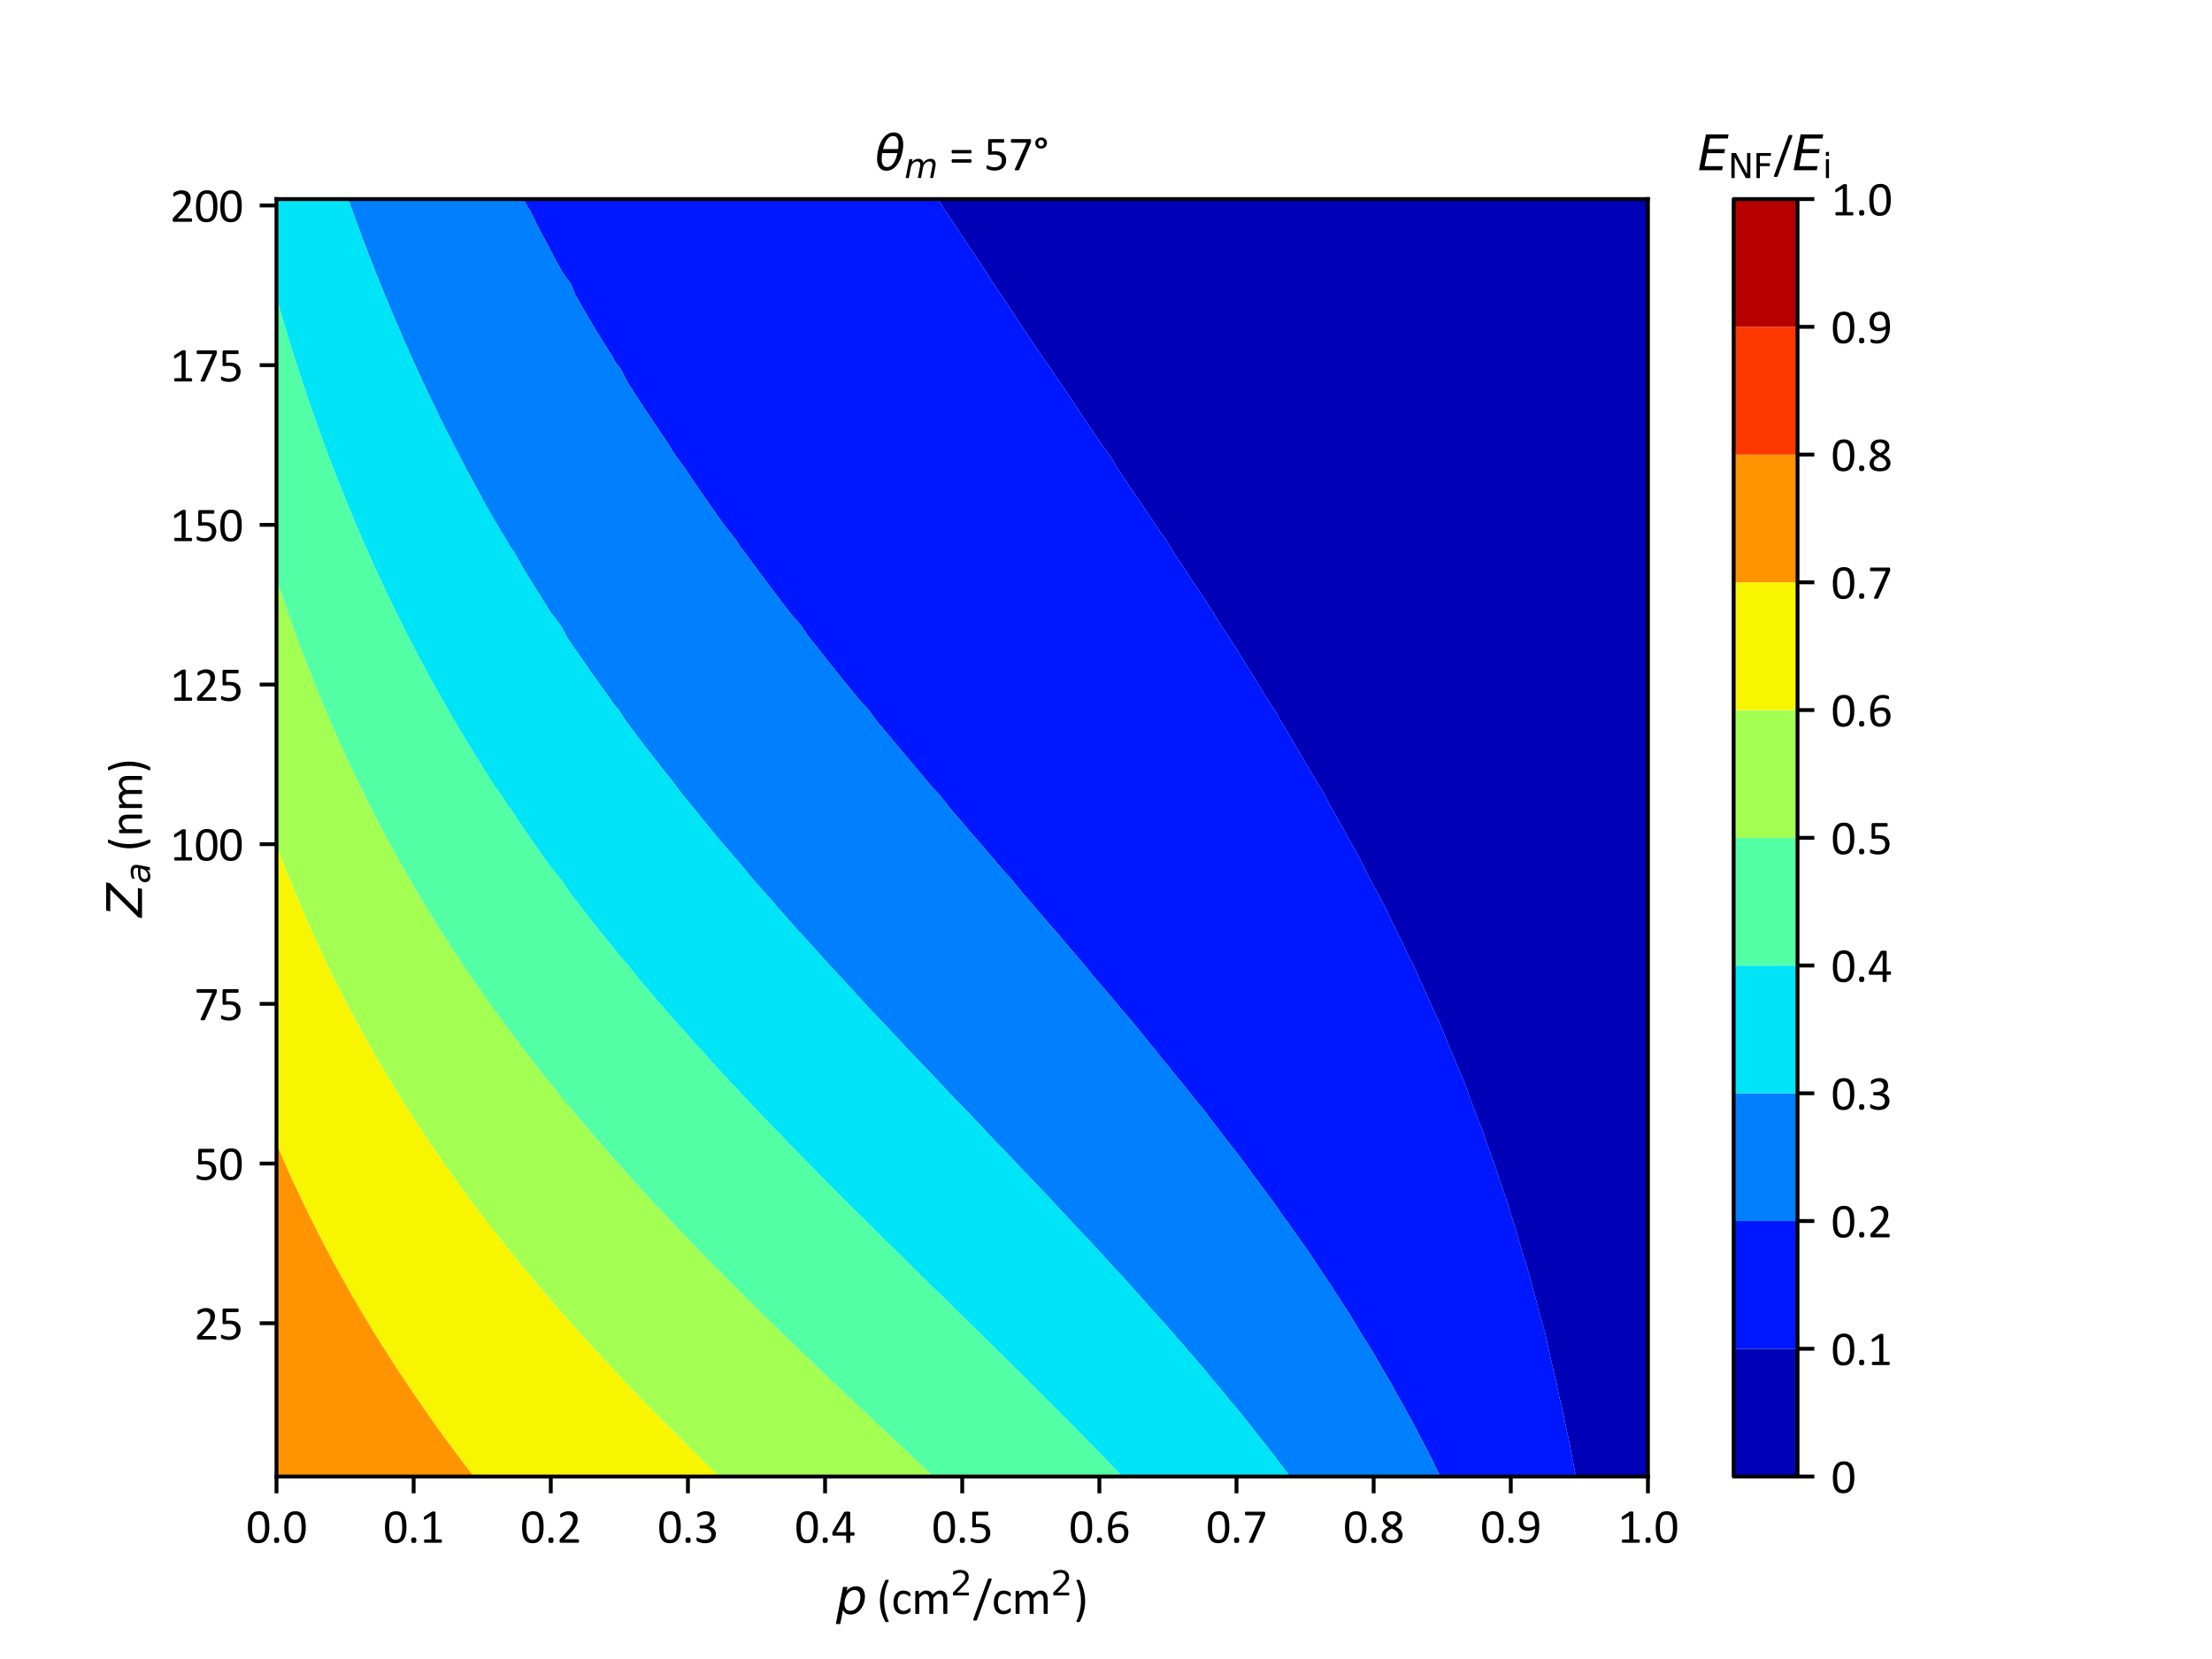 <?xml version="1.0" encoding="utf-8" standalone="no"?>
<!DOCTYPE svg PUBLIC "-//W3C//DTD SVG 1.1//EN"
  "http://www.w3.org/Graphics/SVG/1.1/DTD/svg11.dtd">
<svg xmlns:xlink="http://www.w3.org/1999/xlink" width="460.8pt" height="345.6pt" viewBox="0 0 460.8 345.6" xmlns="http://www.w3.org/2000/svg" version="1.1">
 <defs>
  <style type="text/css">*{stroke-linejoin: round; stroke-linecap: butt}</style>
 </defs>
 <g id="figure_1">
  <g id="patch_1">
   <path d="M 0 345.6 
L 460.8 345.6 
L 460.8 0 
L 0 0 
z
" style="fill: #ffffff"/>
  </g>
  <g id="axes_1">
   <g id="patch_2">
    <path d="M 57.6 307.584 
L 343.296 307.584 
L 343.296 41.472 
L 57.6 41.472 
z
" style="fill: #ffffff"/>
   </g>
   <g id="PathCollection_1">
    <path clip-path="url(#pa3b1a8e46e)" style="fill: #0000b6"/>
   </g>
   <g id="PathCollection_2">
    <path clip-path="url(#pa3b1a8e46e)" style="fill: #0018ff"/>
   </g>
   <g id="PathCollection_3">
    <path d="M 72.535 41.472 
L 72.678 41.882 
L 72.88 42.446 
L 73.163 43.234 
L 73.732 44.798 
L 74.023 45.598 
L 74.6 47.151 
L 74.812 47.743 
L 74.87 47.887 
L 74.965 48.125 
L 75.087 48.47 
L 75.239 48.893 
L 75.318 49.099 
L 75.384 49.28 
L 75.621 49.91 
L 76.011 50.938 
L 76.208 51.451 
L 76.769 52.909 
L 77.12 53.803 
L 77.476 54.742 
L 77.482 54.755 
L 77.491 54.778 
L 77.503 54.81 
L 77.519 54.852 
L 77.881 55.752 
L 78.172 56.5 
L 78.807 58.104 
L 78.911 58.365 
L 79.099 58.832 
L 79.593 60.049 
L 79.761 60.456 
L 79.963 60.959 
L 80.076 61.229 
L 80.162 61.43 
L 80.214 61.564 
L 80.245 61.647 
L 80.565 62.405 
L 81.036 63.552 
L 81.539 64.757 
L 81.862 65.528 
L 82.392 66.782 
L 82.494 67.021 
L 82.533 67.109 
L 82.581 67.224 
L 82.801 67.722 
L 82.962 68.083 
L 83.115 68.46 
L 83.38 69.057 
L 83.977 70.438 
L 84.403 71.41 
L 84.859 72.446 
L 85.443 73.762 
L 85.69 74.296 
L 85.895 74.736 
L 86.015 75.015 
L 86.086 75.182 
L 86.332 75.71 
L 86.991 77.162 
L 87.405 78.062 
L 87.9 79.132 
L 88.497 80.415 
L 88.507 80.435 
L 88.969 81.389 
L 89.16 81.811 
L 89.428 82.363 
L 90.079 83.728 
L 90.554 84.715 
L 90.982 85.6 
L 91.532 86.727 
L 91.646 86.959 
L 91.7 87.067 
L 91.783 87.236 
L 92.027 87.722 
L 92.19 88.042 
L 92.282 88.235 
L 92.335 88.348 
L 92.674 89.016 
L 93.236 90.142 
L 93.853 91.368 
L 94.104 91.863 
L 94.403 92.451 
L 94.838 93.296 
L 95.059 93.72 
L 95.417 94.419 
L 95.505 94.588 
L 95.562 94.694 
L 95.611 94.794 
L 96.074 95.669 
L 96.46 96.409 
L 97.21 97.838 
L 97.262 97.934 
L 97.308 98.021 
L 98.097 99.488 
L 98.576 100.373 
L 98.99 101.147 
L 99.03 101.218 
L 99.102 101.347 
L 99.222 101.572 
L 99.418 101.934 
L 99.631 102.321 
L 99.748 102.536 
L 99.961 102.925 
L 100.455 103.818 
L 100.931 104.674 
L 101.418 105.543 
L 102.253 107.026 
L 102.468 107.411 
L 102.803 108 
L 103.1 108.525 
L 103.34 108.941 
L 103.34 108 
L 103.34 104.674 
L 103.34 101.347 
L 103.34 98.021 
L 103.34 94.694 
L 103.34 91.368 
L 103.34 88.042 
L 103.34 84.715 
L 103.34 81.389 
L 103.34 78.062 
L 103.34 74.736 
L 103.34 71.41 
L 103.34 68.083 
L 103.34 64.757 
L 103.34 61.43 
L 103.34 58.104 
L 103.34 54.778 
L 103.34 51.451 
L 103.34 48.125 
L 103.34 44.798 
L 103.34 41.472 
L 101.816 41.472 
L 100.293 41.472 
L 98.769 41.472 
L 97.245 41.472 
L 95.721 41.472 
L 94.198 41.472 
L 92.674 41.472 
L 91.15 41.472 
L 89.627 41.472 
L 88.103 41.472 
L 86.579 41.472 
L 85.055 41.472 
L 83.532 41.472 
L 82.008 41.472 
L 80.484 41.472 
L 78.961 41.472 
L 77.437 41.472 
L 75.913 41.472 
L 74.389 41.472 
L 72.866 41.472 
" clip-path="url(#pa3b1a8e46e)" style="fill: #0080ff"/>
   </g>
   <g id="PathCollection_4">
    <path d="M 103.34 108.941 
L 103.1 108.525 
L 102.803 108 
L 102.468 107.411 
L 102.253 107.026 
L 101.418 105.543 
L 100.931 104.674 
L 100.455 103.818 
L 99.961 102.925 
L 99.748 102.536 
L 99.631 102.321 
L 99.418 101.934 
L 99.222 101.572 
L 99.102 101.347 
L 99.03 101.218 
L 98.99 101.147 
L 98.576 100.373 
L 98.097 99.488 
L 97.308 98.021 
L 97.262 97.934 
L 97.21 97.838 
L 96.46 96.409 
L 96.074 95.669 
L 95.611 94.794 
L 95.562 94.694 
L 95.505 94.588 
L 95.417 94.419 
L 95.059 93.72 
L 94.838 93.296 
L 94.403 92.451 
L 94.104 91.863 
L 93.853 91.368 
L 93.236 90.142 
L 92.674 89.016 
L 92.335 88.348 
L 92.282 88.235 
L 92.19 88.042 
L 92.027 87.722 
L 91.783 87.236 
L 91.7 87.067 
L 91.646 86.959 
L 91.532 86.727 
L 90.982 85.6 
L 90.554 84.715 
L 90.079 83.728 
L 89.428 82.363 
L 89.16 81.811 
L 88.969 81.389 
L 88.507 80.435 
L 88.497 80.415 
L 87.9 79.132 
L 87.405 78.062 
L 86.991 77.162 
L 86.332 75.71 
L 86.086 75.182 
L 86.015 75.015 
L 85.895 74.736 
L 85.69 74.296 
L 85.443 73.762 
L 84.859 72.446 
L 84.403 71.41 
L 83.977 70.438 
L 83.38 69.057 
L 83.115 68.46 
L 82.962 68.083 
L 82.801 67.722 
L 82.581 67.224 
L 82.533 67.109 
L 82.494 67.021 
L 82.392 66.782 
L 81.862 65.528 
L 81.539 64.757 
L 81.036 63.552 
L 80.565 62.405 
L 80.245 61.647 
L 80.214 61.564 
L 80.162 61.43 
L 80.076 61.229 
L 79.963 60.959 
L 79.761 60.456 
L 79.593 60.049 
L 79.099 58.832 
L 78.911 58.365 
L 78.807 58.104 
L 78.172 56.5 
L 77.881 55.752 
L 77.519 54.852 
L 77.503 54.81 
L 77.491 54.778 
L 77.482 54.755 
L 77.476 54.742 
L 77.12 53.803 
L 76.769 52.909 
L 76.208 51.451 
L 76.011 50.938 
L 75.621 49.91 
L 75.384 49.28 
L 75.318 49.099 
L 75.239 48.893 
L 75.087 48.47 
L 74.965 48.125 
L 74.87 47.887 
L 74.812 47.743 
L 74.6 47.151 
L 74.023 45.598 
L 73.732 44.798 
L 73.163 43.234 
L 72.88 42.446 
L 72.678 41.882 
L 72.535 41.472 
L 71.342 41.472 
L 69.818 41.472 
L 68.295 41.472 
L 66.771 41.472 
L 65.247 41.472 
L 63.723 41.472 
L 62.2 41.472 
L 60.676 41.472 
L 59.152 41.472 
L 57.629 41.472 
L 57.629 44.798 
L 57.629 48.125 
L 57.629 51.451 
L 57.629 54.778 
L 57.629 58.104 
L 57.629 61.43 
L 57.629 62.19 
L 57.922 63.209 
L 58.378 64.757 
L 58.68 65.789 
L 59.081 67.109 
L 59.317 67.934 
L 59.367 68.083 
L 59.402 68.207 
L 59.441 68.345 
L 59.665 69.057 
L 59.887 69.807 
L 60.38 71.41 
L 60.563 72.008 
L 61.111 73.762 
L 61.113 73.766 
L 61.439 74.736 
L 61.535 75.065 
L 61.597 75.281 
L 61.741 75.71 
L 62.373 77.685 
L 62.497 78.062 
L 63.255 80.367 
L 63.271 80.415 
L 63.272 80.419 
L 63.407 80.792 
L 63.62 81.389 
L 63.883 82.221 
L 63.928 82.363 
L 64.083 82.821 
L 64.737 84.715 
L 64.956 85.352 
L 65.563 87.067 
L 65.742 87.594 
L 65.808 87.764 
L 65.913 88.042 
L 66.048 88.438 
L 66.21 88.912 
L 66.248 89.016 
L 66.281 89.111 
L 66.412 89.476 
L 66.883 90.777 
L 67.101 91.368 
L 67.632 92.813 
L 67.975 93.72 
L 68.321 94.67 
L 68.325 94.679 
L 68.331 94.694 
L 68.349 94.744 
L 68.706 95.669 
L 69.005 96.469 
L 69.6 98.021 
L 69.746 98.403 
L 70.029 99.131 
L 70.4 100.078 
L 70.518 100.373 
L 70.656 100.727 
L 70.8 101.079 
L 70.909 101.347 
L 71.018 101.64 
L 71.298 102.321 
L 71.819 103.632 
L 72.243 104.674 
L 72.668 105.717 
L 73.208 107.026 
L 73.227 107.068 
L 73.629 108 
L 73.754 108.314 
L 73.83 108.506 
L 74.033 108.974 
L 74.721 110.602 
L 75.033 111.326 
L 75.644 112.742 
L 76.054 113.679 
L 76.224 114.053 
L 76.497 114.653 
L 76.758 115.267 
L 76.922 115.627 
L 77.709 117.385 
L 77.98 117.979 
L 78.673 119.497 
L 79.059 120.331 
L 79.125 120.47 
L 79.525 121.306 
L 79.7 121.694 
L 79.802 121.922 
L 79.975 122.28 
L 80.781 123.985 
L 81.092 124.632 
L 81.749 125.997 
L 82.23 126.984 
L 82.274 127.073 
L 82.719 127.958 
L 82.964 128.472 
L 83.197 128.933 
L 83.932 130.41 
L 84.375 131.285 
L 84.87 132.262 
L 85.459 133.413 
L 85.536 133.562 
L 85.575 133.637 
L 85.639 133.762 
L 86.087 134.611 
L 86.185 134.806 
L 86.241 134.917 
L 86.595 135.585 
L 87.161 136.667 
L 87.835 137.938 
L 88.033 138.308 
L 88.25 138.713 
L 88.803 139.735 
L 89.107 140.29 
L 89.632 141.259 
L 89.634 141.264 
L 89.637 141.269 
L 89.641 141.278 
L 90.175 142.238 
L 90.463 142.763 
L 90.98 143.693 
L 91.234 144.148 
L 91.484 144.59 
L 92.142 145.752 
L 92.824 146.943 
L 93.138 147.497 
L 93.387 147.917 
L 93.901 148.817 
L 93.944 148.891 
L 94.472 149.795 
L 95.326 151.243 
L 95.549 151.62 
L 96.73 153.595 
L 96.754 153.636 
L 97.33 154.57 
L 97.658 155.119 
L 97.834 155.415 
L 97.914 155.544 
L 99.022 157.343 
L 99.366 157.896 
L 100.077 159.033 
L 100.695 160.017 
L 100.782 160.154 
L 100.842 160.248 
L 100.98 160.466 
L 101.465 161.222 
L 101.591 161.426 
L 102.089 162.197 
L 102.558 162.929 
L 103.229 163.966 
L 103.34 164.136 
L 103.34 161.222 
L 103.34 157.896 
L 103.34 154.57 
L 103.34 151.243 
L 103.34 147.917 
L 103.34 144.59 
L 103.34 141.264 
L 103.34 137.938 
L 103.34 134.611 
L 103.34 131.285 
L 103.34 127.958 
L 103.34 124.632 
L 103.34 121.306 
L 103.34 117.979 
L 103.34 114.653 
L 103.34 111.326 
" clip-path="url(#pa3b1a8e46e)" style="fill: #00e4f8"/>
   </g>
   <g id="PathCollection_5">
    <path d="M 103.34 164.136 
L 103.229 163.966 
L 102.558 162.929 
L 102.089 162.197 
L 101.591 161.426 
L 101.465 161.222 
L 100.98 160.466 
L 100.842 160.248 
L 100.782 160.154 
L 100.695 160.017 
L 100.077 159.033 
L 99.366 157.896 
L 99.022 157.343 
L 97.914 155.544 
L 97.834 155.415 
L 97.658 155.119 
L 97.33 154.57 
L 96.754 153.636 
L 96.73 153.595 
L 95.549 151.62 
L 95.326 151.243 
L 94.472 149.795 
L 93.944 148.891 
L 93.901 148.817 
L 93.387 147.917 
L 93.138 147.497 
L 92.824 146.943 
L 92.142 145.752 
L 91.484 144.59 
L 91.234 144.148 
L 90.98 143.693 
L 90.463 142.763 
L 90.175 142.238 
L 89.641 141.278 
L 89.637 141.269 
L 89.634 141.264 
L 89.632 141.259 
L 89.107 140.29 
L 88.803 139.735 
L 88.25 138.713 
L 88.033 138.308 
L 87.835 137.938 
L 87.161 136.667 
L 86.595 135.585 
L 86.241 134.917 
L 86.185 134.806 
L 86.087 134.611 
L 85.639 133.762 
L 85.575 133.637 
L 85.536 133.562 
L 85.459 133.413 
L 84.87 132.262 
L 84.375 131.285 
L 83.932 130.41 
L 83.197 128.933 
L 82.964 128.472 
L 82.719 127.958 
L 82.274 127.073 
L 82.23 126.984 
L 81.749 125.997 
L 81.092 124.632 
L 80.781 123.985 
L 79.975 122.28 
L 79.802 121.922 
L 79.7 121.694 
L 79.525 121.306 
L 79.125 120.47 
L 79.059 120.331 
L 78.673 119.497 
L 77.98 117.979 
L 77.709 117.385 
L 76.922 115.627 
L 76.758 115.267 
L 76.497 114.653 
L 76.224 114.053 
L 76.054 113.679 
L 75.644 112.742 
L 75.033 111.326 
L 74.721 110.602 
L 74.033 108.974 
L 73.83 108.506 
L 73.754 108.314 
L 73.629 108 
L 73.227 107.068 
L 73.208 107.026 
L 72.668 105.717 
L 72.243 104.674 
L 71.819 103.632 
L 71.298 102.321 
L 71.018 101.64 
L 70.909 101.347 
L 70.8 101.079 
L 70.656 100.727 
L 70.518 100.373 
L 70.4 100.078 
L 70.029 99.131 
L 69.746 98.403 
L 69.6 98.021 
L 69.005 96.469 
L 68.706 95.669 
L 68.349 94.744 
L 68.331 94.694 
L 68.325 94.679 
L 68.321 94.67 
L 67.975 93.72 
L 67.632 92.813 
L 67.101 91.368 
L 66.883 90.777 
L 66.412 89.476 
L 66.281 89.111 
L 66.248 89.016 
L 66.21 88.912 
L 66.048 88.438 
L 65.913 88.042 
L 65.808 87.764 
L 65.742 87.594 
L 65.563 87.067 
L 64.956 85.352 
L 64.737 84.715 
L 64.083 82.821 
L 63.928 82.363 
L 63.883 82.221 
L 63.62 81.389 
L 63.407 80.792 
L 63.272 80.419 
L 63.271 80.415 
L 63.255 80.367 
L 62.497 78.062 
L 62.373 77.685 
L 61.741 75.71 
L 61.597 75.281 
L 61.535 75.065 
L 61.439 74.736 
L 61.113 73.766 
L 61.111 73.762 
L 60.563 72.008 
L 60.38 71.41 
L 59.887 69.807 
L 59.665 69.057 
L 59.441 68.345 
L 59.402 68.207 
L 59.367 68.083 
L 59.317 67.934 
L 59.081 67.109 
L 58.68 65.789 
L 58.378 64.757 
L 57.922 63.209 
L 57.629 62.19 
L 57.629 64.757 
L 57.629 68.083 
L 57.629 71.41 
L 57.629 74.736 
L 57.629 78.062 
L 57.629 81.389 
L 57.629 84.715 
L 57.629 88.042 
L 57.629 91.368 
L 57.629 94.694 
L 57.629 98.021 
L 57.629 101.347 
L 57.629 104.674 
L 57.629 108 
L 57.629 111.326 
L 57.629 114.653 
L 57.629 117.979 
L 57.629 120.774 
L 57.73 121.083 
L 57.806 121.306 
L 58.116 122.243 
L 58.129 122.28 
L 58.279 122.725 
L 58.924 124.632 
L 59.021 124.919 
L 59.74 126.984 
L 59.854 127.324 
L 60.09 127.958 
L 60.393 128.852 
L 60.42 128.933 
L 60.878 130.218 
L 61.268 131.285 
L 61.68 132.42 
L 62.135 133.637 
L 62.417 134.414 
L 62.496 134.611 
L 62.562 134.79 
L 62.642 135.012 
L 62.861 135.585 
L 63.047 136.087 
L 63.693 137.778 
L 63.734 137.884 
L 63.755 137.938 
L 64.441 139.698 
L 64.678 140.29 
L 64.955 141 
L 65.062 141.264 
L 65.091 141.341 
L 65.109 141.389 
L 65.455 142.238 
L 65.859 143.255 
L 66.405 144.59 
L 66.655 145.203 
L 67.083 146.234 
L 67.301 146.759 
L 67.38 146.943 
L 67.479 147.179 
L 67.796 147.917 
L 67.929 148.247 
L 68.209 148.891 
L 68.769 150.208 
L 69.22 151.243 
L 69.637 152.201 
L 70.254 153.595 
L 70.512 154.159 
L 70.698 154.57 
L 70.879 154.988 
L 71.136 155.544 
L 71.774 156.954 
L 72.21 157.896 
L 72.675 158.901 
L 73.308 160.248 
L 73.309 160.25 
L 73.779 161.222 
L 73.958 161.612 
L 74.244 162.197 
L 74.87 163.5 
L 75.384 164.549 
L 75.766 165.327 
L 76.243 166.285 
L 76.451 166.702 
L 76.552 166.901 
L 76.712 167.22 
L 76.915 167.617 
L 77.046 167.875 
L 77.122 168.031 
L 77.166 168.12 
L 77.542 168.849 
L 78.053 169.856 
L 78.752 171.202 
L 78.904 171.497 
L 79.08 171.831 
L 79.677 172.964 
L 79.993 173.554 
L 80.502 174.512 
L 80.505 174.518 
L 80.51 174.528 
L 80.535 174.574 
L 81.039 175.502 
L 81.321 176.028 
L 81.843 176.983 
L 82.088 177.432 
L 82.323 177.854 
L 82.985 179.048 
L 83.639 180.207 
L 83.964 180.79 
L 84.192 181.181 
L 84.448 181.634 
L 84.742 182.155 
L 85.313 183.148 
L 86.105 184.507 
L 86.37 184.963 
L 87.493 186.859 
L 87.55 186.956 
L 87.736 187.262 
L 88.084 187.834 
L 88.434 188.423 
L 88.623 188.741 
L 88.665 188.808 
L 89.83 190.716 
L 90.106 191.16 
L 90.905 192.45 
L 91.572 193.512 
L 91.972 194.139 
L 92.193 194.486 
L 92.306 194.669 
L 92.366 194.765 
L 92.814 195.461 
L 93.359 196.316 
L 94.143 197.525 
L 94.228 197.656 
L 94.331 197.813 
L 95.149 199.062 
L 95.883 200.165 
L 96.225 200.683 
L 96.535 201.139 
L 96.937 201.74 
L 97.186 202.113 
L 97.58 202.698 
L 98.73 204.381 
L 98.776 204.449 
L 98.788 204.466 
L 99.969 206.172 
L 100.421 206.818 
L 100.73 207.255 
L 101.11 207.792 
L 101.383 208.184 
L 101.798 208.766 
L 102.464 209.704 
L 103.289 210.852 
L 103.34 210.922 
L 103.34 207.792 
L 103.34 204.466 
L 103.34 201.139 
L 103.34 197.813 
L 103.34 194.486 
L 103.34 191.16 
L 103.34 187.834 
L 103.34 184.507 
L 103.34 181.181 
L 103.34 177.854 
L 103.34 174.528 
L 103.34 171.202 
L 103.34 167.875 
L 103.34 164.549 
" clip-path="url(#pa3b1a8e46e)" style="fill: #53ffa4"/>
   </g>
   <g id="PathCollection_6">
    <path d="M 103.34 210.922 
L 103.289 210.852 
L 102.464 209.704 
L 101.798 208.766 
L 101.383 208.184 
L 101.11 207.792 
L 100.73 207.255 
L 100.421 206.818 
L 99.969 206.172 
L 98.788 204.466 
L 98.776 204.449 
L 98.73 204.381 
L 97.58 202.698 
L 97.186 202.113 
L 96.937 201.74 
L 96.535 201.139 
L 96.225 200.683 
L 95.883 200.165 
L 95.149 199.062 
L 94.331 197.813 
L 94.228 197.656 
L 94.143 197.525 
L 93.359 196.316 
L 92.814 195.461 
L 92.366 194.765 
L 92.306 194.669 
L 92.193 194.486 
L 91.972 194.139 
L 91.572 193.512 
L 90.905 192.45 
L 90.106 191.16 
L 89.83 190.716 
L 88.665 188.808 
L 88.623 188.741 
L 88.434 188.423 
L 88.084 187.834 
L 87.736 187.262 
L 87.55 186.956 
L 87.493 186.859 
L 86.37 184.963 
L 86.105 184.507 
L 85.313 183.148 
L 84.742 182.155 
L 84.448 181.634 
L 84.192 181.181 
L 83.964 180.79 
L 83.639 180.207 
L 82.985 179.048 
L 82.323 177.854 
L 82.088 177.432 
L 81.843 176.983 
L 81.321 176.028 
L 81.039 175.502 
L 80.535 174.574 
L 80.51 174.528 
L 80.505 174.518 
L 80.502 174.512 
L 79.993 173.554 
L 79.677 172.964 
L 79.08 171.831 
L 78.904 171.497 
L 78.752 171.202 
L 78.053 169.856 
L 77.542 168.849 
L 77.166 168.12 
L 77.122 168.031 
L 77.046 167.875 
L 76.915 167.617 
L 76.712 167.22 
L 76.552 166.901 
L 76.451 166.702 
L 76.243 166.285 
L 75.766 165.327 
L 75.384 164.549 
L 74.87 163.5 
L 74.244 162.197 
L 73.958 161.612 
L 73.779 161.222 
L 73.309 160.25 
L 73.308 160.248 
L 72.675 158.901 
L 72.21 157.896 
L 71.774 156.954 
L 71.136 155.544 
L 70.879 154.988 
L 70.698 154.57 
L 70.512 154.159 
L 70.254 153.595 
L 69.637 152.201 
L 69.22 151.243 
L 68.769 150.208 
L 68.209 148.891 
L 67.929 148.247 
L 67.796 147.917 
L 67.479 147.179 
L 67.38 146.943 
L 67.301 146.759 
L 67.083 146.234 
L 66.655 145.203 
L 66.405 144.59 
L 65.859 143.255 
L 65.455 142.238 
L 65.109 141.389 
L 65.091 141.341 
L 65.062 141.264 
L 64.955 141 
L 64.678 140.29 
L 64.441 139.698 
L 63.755 137.938 
L 63.734 137.884 
L 63.693 137.778 
L 63.047 136.087 
L 62.861 135.585 
L 62.642 135.012 
L 62.562 134.79 
L 62.496 134.611 
L 62.417 134.414 
L 62.135 133.637 
L 61.68 132.42 
L 61.268 131.285 
L 60.878 130.218 
L 60.42 128.933 
L 60.393 128.852 
L 60.09 127.958 
L 59.854 127.324 
L 59.74 126.984 
L 59.021 124.919 
L 58.924 124.632 
L 58.279 122.725 
L 58.129 122.28 
L 58.116 122.243 
L 57.806 121.306 
L 57.73 121.083 
L 57.629 120.774 
L 57.629 121.306 
L 57.629 124.632 
L 57.629 127.958 
L 57.629 131.285 
L 57.629 134.611 
L 57.629 137.938 
L 57.629 141.264 
L 57.629 144.59 
L 57.629 147.917 
L 57.629 151.243 
L 57.629 154.57 
L 57.629 157.896 
L 57.629 161.222 
L 57.629 164.549 
L 57.629 167.875 
L 57.629 171.202 
L 57.629 174.528 
L 57.629 176.237 
L 57.833 176.779 
L 58.246 177.854 
L 58.657 178.935 
L 59.159 180.207 
L 59.436 180.924 
L 59.475 181.021 
L 59.542 181.181 
L 59.756 181.727 
L 59.927 182.155 
L 60.066 182.512 
L 60.501 183.586 
L 60.739 184.175 
L 60.877 184.507 
L 61.502 186.031 
L 61.853 186.859 
L 62.242 187.795 
L 62.259 187.834 
L 62.296 187.921 
L 62.676 188.808 
L 62.964 189.492 
L 63.689 191.16 
L 63.713 191.216 
L 63.75 191.3 
L 64.452 192.896 
L 64.732 193.512 
L 65.112 194.364 
L 65.167 194.486 
L 65.19 194.538 
L 65.612 195.461 
L 65.965 196.245 
L 66.693 197.813 
L 66.748 197.932 
L 66.824 198.093 
L 67.504 199.54 
L 67.806 200.165 
L 68.252 201.101 
L 68.27 201.139 
L 68.278 201.155 
L 68.745 202.113 
L 69.066 202.782 
L 69.768 204.202 
L 69.84 204.348 
L 69.899 204.466 
L 70.652 205.972 
L 71.086 206.818 
L 71.505 207.645 
L 71.533 207.698 
L 71.583 207.792 
L 71.792 208.199 
L 72.085 208.766 
L 72.261 209.111 
L 72.611 209.779 
L 72.984 210.492 
L 73.318 211.118 
L 73.892 212.204 
L 74.581 213.471 
L 74.87 214.01 
L 75.113 214.445 
L 75.382 214.936 
L 75.644 215.419 
L 76.176 216.383 
L 76.957 217.771 
L 77.221 218.243 
L 78.299 220.123 
L 78.372 220.252 
L 78.544 220.55 
L 78.867 221.098 
L 79.423 222.058 
L 79.431 222.072 
L 80.632 224.102 
L 80.827 224.424 
L 81.725 225.916 
L 82.251 226.776 
L 82.557 227.268 
L 82.853 227.75 
L 83.094 228.146 
L 83.457 228.725 
L 84.12 229.793 
L 84.935 231.077 
L 85.028 231.223 
L 85.106 231.346 
L 85.892 232.577 
L 86.448 233.429 
L 86.894 234.118 
L 86.958 234.216 
L 87.083 234.403 
L 87.706 235.353 
L 87.722 235.377 
L 88.364 236.351 
L 89.29 237.73 
L 89.49 238.029 
L 90.325 239.255 
L 90.744 239.871 
L 90.889 240.082 
L 90.987 240.222 
L 91.564 241.056 
L 91.844 241.466 
L 91.99 241.675 
L 92.24 242.03 
L 93.152 243.338 
L 93.896 244.382 
L 94.134 244.718 
L 94.307 244.959 
L 95.008 245.941 
L 95.587 246.735 
L 96.066 247.397 
L 96.296 247.709 
L 96.953 248.607 
L 97.009 248.683 
L 97.551 249.421 
L 98.757 251.035 
L 98.764 251.045 
L 98.787 251.075 
L 99.984 252.664 
L 100.537 253.387 
L 100.963 253.939 
L 101.285 254.362 
L 101.43 254.553 
L 101.502 254.646 
L 102.037 255.336 
L 102.574 256.033 
L 103.17 256.791 
L 103.34 257.011 
L 103.34 254.362 
L 103.34 251.035 
L 103.34 247.709 
L 103.34 244.382 
L 103.34 241.056 
L 103.34 237.73 
L 103.34 234.403 
L 103.34 231.077 
L 103.34 227.75 
L 103.34 224.424 
L 103.34 221.098 
L 103.34 217.771 
L 103.34 214.445 
L 103.34 211.118 
" clip-path="url(#pa3b1a8e46e)" style="fill: #a4ff53"/>
   </g>
   <g id="PathCollection_7">
    <path d="M 103.34 257.011 
L 103.17 256.791 
L 102.574 256.033 
L 102.037 255.336 
L 101.502 254.646 
L 101.43 254.553 
L 101.285 254.362 
L 100.963 253.939 
L 100.537 253.387 
L 99.984 252.664 
L 98.787 251.075 
L 98.764 251.045 
L 98.757 251.035 
L 97.551 249.421 
L 97.009 248.683 
L 96.953 248.607 
L 96.296 247.709 
L 96.066 247.397 
L 95.587 246.735 
L 95.008 245.941 
L 94.307 244.959 
L 94.134 244.718 
L 93.896 244.382 
L 93.152 243.338 
L 92.24 242.03 
L 91.99 241.675 
L 91.844 241.466 
L 91.564 241.056 
L 90.987 240.222 
L 90.889 240.082 
L 90.744 239.871 
L 90.325 239.255 
L 89.49 238.029 
L 89.29 237.73 
L 88.364 236.351 
L 87.722 235.377 
L 87.706 235.353 
L 87.083 234.403 
L 86.958 234.216 
L 86.894 234.118 
L 86.448 233.429 
L 85.892 232.577 
L 85.106 231.346 
L 85.028 231.223 
L 84.935 231.077 
L 84.12 229.793 
L 83.457 228.725 
L 83.094 228.146 
L 82.853 227.75 
L 82.557 227.268 
L 82.251 226.776 
L 81.725 225.916 
L 80.827 224.424 
L 80.632 224.102 
L 79.431 222.072 
L 79.423 222.058 
L 78.867 221.098 
L 78.544 220.55 
L 78.372 220.252 
L 78.299 220.123 
L 77.221 218.243 
L 76.957 217.771 
L 76.176 216.383 
L 75.644 215.419 
L 75.382 214.936 
L 75.113 214.445 
L 74.87 214.01 
L 74.581 213.471 
L 73.892 212.204 
L 73.318 211.118 
L 72.984 210.492 
L 72.611 209.779 
L 72.261 209.111 
L 72.085 208.766 
L 71.792 208.199 
L 71.583 207.792 
L 71.533 207.698 
L 71.505 207.645 
L 71.086 206.818 
L 70.652 205.972 
L 69.899 204.466 
L 69.84 204.348 
L 69.768 204.202 
L 69.066 202.782 
L 68.745 202.113 
L 68.278 201.155 
L 68.27 201.139 
L 68.252 201.101 
L 67.806 200.165 
L 67.504 199.54 
L 66.824 198.093 
L 66.748 197.932 
L 66.693 197.813 
L 65.965 196.245 
L 65.612 195.461 
L 65.19 194.538 
L 65.167 194.486 
L 65.112 194.364 
L 64.732 193.512 
L 64.452 192.896 
L 63.75 191.3 
L 63.713 191.216 
L 63.689 191.16 
L 62.964 189.492 
L 62.676 188.808 
L 62.296 187.921 
L 62.259 187.834 
L 62.242 187.795 
L 61.853 186.859 
L 61.502 186.031 
L 60.877 184.507 
L 60.739 184.175 
L 60.501 183.586 
L 60.066 182.512 
L 59.927 182.155 
L 59.756 181.727 
L 59.542 181.181 
L 59.475 181.021 
L 59.436 180.924 
L 59.159 180.207 
L 58.657 178.935 
L 58.246 177.854 
L 57.833 176.779 
L 57.629 176.237 
L 57.629 177.854 
L 57.629 181.181 
L 57.629 184.507 
L 57.629 187.834 
L 57.629 191.16 
L 57.629 194.486 
L 57.629 197.813 
L 57.629 201.139 
L 57.629 204.466 
L 57.629 207.792 
L 57.629 211.118 
L 57.629 214.445 
L 57.629 217.771 
L 57.629 221.098 
L 57.629 224.424 
L 57.629 227.75 
L 57.629 231.077 
L 57.629 234.403 
L 57.629 237.73 
L 57.629 238.375 
L 57.847 238.882 
L 58.221 239.762 
L 58.363 240.082 
L 58.551 240.513 
L 58.786 241.056 
L 58.889 241.294 
L 59.215 242.03 
L 59.71 243.165 
L 60.264 244.382 
L 60.553 245.03 
L 60.971 245.939 
L 61.228 246.503 
L 61.338 246.735 
L 61.496 247.072 
L 61.791 247.709 
L 61.911 247.97 
L 62.249 248.683 
L 62.768 249.796 
L 63.369 251.035 
L 63.623 251.566 
L 63.951 252.236 
L 64.335 253.027 
L 64.517 253.387 
L 64.801 253.958 
L 65 254.362 
L 65.076 254.517 
L 65.488 255.336 
L 65.923 256.212 
L 66.684 257.688 
L 66.747 257.813 
L 66.822 257.957 
L 67.536 259.344 
L 67.908 260.04 
L 68.38 260.937 
L 68.395 260.965 
L 68.422 261.014 
L 68.469 261.1 
L 68.542 261.238 
L 68.941 261.989 
L 69.171 262.427 
L 69.607 263.226 
L 69.92 263.807 
L 70.215 264.341 
L 70.826 265.467 
L 71.516 266.693 
L 71.818 267.237 
L 72.064 267.667 
L 72.571 268.566 
L 72.615 268.641 
L 73.137 269.563 
L 73.968 270.994 
L 74.202 271.403 
L 75.349 273.346 
L 75.39 273.415 
L 75.93 274.32 
L 76.459 275.204 
L 76.515 275.294 
L 77.653 277.175 
L 77.948 277.646 
L 78.722 278.906 
L 79.405 279.991 
L 79.408 279.996 
L 79.41 279.999 
L 79.415 280.005 
L 79.819 280.644 
L 80.024 280.973 
L 80.19 281.239 
L 80.643 281.947 
L 81.175 282.792 
L 81.947 283.976 
L 82.041 284.123 
L 82.157 284.299 
L 82.961 285.545 
L 83.7 286.651 
L 84.039 287.167 
L 84.347 287.626 
L 84.901 288.456 
L 85.001 288.6 
L 85.39 289.186 
L 86.544 290.876 
L 86.586 290.937 
L 86.596 290.952 
L 87.776 292.673 
L 88.22 293.304 
L 88.521 293.732 
L 88.9 294.278 
L 89.084 294.547 
L 89.181 294.682 
L 89.586 295.253 
L 90.261 296.219 
L 91.11 297.395 
L 91.173 297.483 
L 91.262 297.605 
L 92.121 298.812 
L 92.964 299.957 
L 93.276 300.387 
L 93.676 300.931 
L 94.256 301.714 
L 94.396 301.905 
L 94.593 302.175 
L 95.044 302.779 
L 95.881 303.909 
L 96.148 304.258 
L 97.023 305.428 
L 97.613 306.198 
L 97.779 306.418 
L 97.928 306.61 
L 98.46 307.305 
L 98.673 307.584 
L 98.769 307.584 
L 100.293 307.584 
L 101.816 307.584 
L 103.34 307.584 
L 103.34 304.258 
L 103.34 300.931 
L 103.34 297.605 
L 103.34 294.278 
L 103.34 290.952 
L 103.34 287.626 
L 103.34 284.299 
L 103.34 280.973 
L 103.34 277.646 
L 103.34 274.32 
L 103.34 270.994 
L 103.34 267.667 
L 103.34 264.341 
L 103.34 261.014 
L 103.34 257.688 
" clip-path="url(#pa3b1a8e46e)" style="fill: #f8f500"/>
   </g>
   <g id="PathCollection_8">
    <path d="M 98.673 307.584 
L 98.46 307.305 
L 97.928 306.61 
L 97.779 306.418 
L 97.613 306.198 
L 97.023 305.428 
L 96.148 304.258 
L 95.881 303.909 
L 95.044 302.779 
L 94.593 302.175 
L 94.396 301.905 
L 94.256 301.714 
L 93.676 300.931 
L 93.276 300.387 
L 92.964 299.957 
L 92.121 298.812 
L 91.262 297.605 
L 91.173 297.483 
L 91.11 297.395 
L 90.261 296.219 
L 89.586 295.253 
L 89.181 294.682 
L 89.084 294.547 
L 88.9 294.278 
L 88.521 293.732 
L 88.22 293.304 
L 87.776 292.673 
L 86.596 290.952 
L 86.586 290.937 
L 86.544 290.876 
L 85.39 289.186 
L 85.001 288.6 
L 84.901 288.456 
L 84.347 287.626 
L 84.039 287.167 
L 83.7 286.651 
L 82.961 285.545 
L 82.157 284.299 
L 82.041 284.123 
L 81.947 283.976 
L 81.175 282.792 
L 80.643 281.947 
L 80.19 281.239 
L 80.024 280.973 
L 79.819 280.644 
L 79.415 280.005 
L 79.41 279.999 
L 79.408 279.996 
L 79.405 279.991 
L 78.722 278.906 
L 77.948 277.646 
L 77.653 277.175 
L 76.515 275.294 
L 76.459 275.204 
L 75.93 274.32 
L 75.39 273.415 
L 75.349 273.346 
L 74.202 271.403 
L 73.968 270.994 
L 73.137 269.563 
L 72.615 268.641 
L 72.571 268.566 
L 72.064 267.667 
L 71.818 267.237 
L 71.516 266.693 
L 70.826 265.467 
L 70.215 264.341 
L 69.92 263.807 
L 69.607 263.226 
L 69.171 262.427 
L 68.941 261.989 
L 68.542 261.238 
L 68.469 261.1 
L 68.422 261.014 
L 68.395 260.965 
L 68.38 260.937 
L 67.908 260.04 
L 67.536 259.344 
L 66.822 257.957 
L 66.747 257.813 
L 66.684 257.688 
L 65.923 256.212 
L 65.488 255.336 
L 65.076 254.517 
L 65 254.362 
L 64.801 253.958 
L 64.517 253.387 
L 64.335 253.027 
L 63.951 252.236 
L 63.623 251.566 
L 63.369 251.035 
L 62.768 249.796 
L 62.249 248.683 
L 61.911 247.97 
L 61.791 247.709 
L 61.496 247.072 
L 61.338 246.735 
L 61.228 246.503 
L 60.971 245.939 
L 60.553 245.03 
L 60.264 244.382 
L 59.71 243.165 
L 59.215 242.03 
L 58.889 241.294 
L 58.786 241.056 
L 58.551 240.513 
L 58.363 240.082 
L 58.221 239.762 
L 57.847 238.882 
L 57.629 238.375 
L 57.629 241.056 
L 57.629 244.382 
L 57.629 247.709 
L 57.629 251.035 
L 57.629 254.362 
L 57.629 257.688 
L 57.629 261.014 
L 57.629 264.341 
L 57.629 267.667 
L 57.629 270.994 
L 57.629 274.32 
L 57.629 277.646 
L 57.629 280.973 
L 57.629 284.299 
L 57.629 287.626 
L 57.629 290.952 
L 57.629 294.278 
L 57.629 297.605 
L 57.629 300.931 
L 57.629 304.258 
L 57.629 307.584 
L 59.152 307.584 
L 60.676 307.584 
L 62.2 307.584 
L 63.723 307.584 
L 65.247 307.584 
L 66.771 307.584 
L 68.295 307.584 
L 69.818 307.584 
L 71.342 307.584 
L 72.866 307.584 
L 74.389 307.584 
L 75.913 307.584 
L 77.437 307.584 
L 78.961 307.584 
L 80.484 307.584 
L 82.008 307.584 
L 83.532 307.584 
L 85.055 307.584 
L 86.579 307.584 
L 88.103 307.584 
L 89.627 307.584 
L 91.15 307.584 
L 92.674 307.584 
L 94.198 307.584 
L 95.721 307.584 
L 97.245 307.584 
" clip-path="url(#pa3b1a8e46e)" style="fill: #ff9400"/>
   </g>
   <g id="PathCollection_9">
    <path clip-path="url(#pa3b1a8e46e)" style="fill: #ff3800"/>
   </g>
   <g id="PathCollection_10">
    <path clip-path="url(#pa3b1a8e46e)" style="fill: #b60000"/>
   </g>
   <g id="PathCollection_11">
    <path d="M 195.401 41.472 
L 196.287 42.901 
L 197.052 44.07 
L 198.908 46.858 
L 201.21 50.342 
L 203.118 53.156 
L 205.427 56.615 
L 206.729 58.739 
L 206.876 58.917 
L 207.092 59.213 
L 207.313 59.617 
L 207.593 60.079 
L 208.839 61.811 
L 209.923 63.44 
L 212.955 68.083 
L 213.484 68.869 
L 214.866 70.956 
L 216.749 73.7 
L 217.186 74.356 
L 217.591 75.009 
L 219.055 76.954 
L 219.639 77.969 
L 220.771 79.552 
L 223.663 83.864 
L 224.934 85.824 
L 228.156 90.623 
L 229.121 92.096 
L 229.444 92.554 
L 231.099 94.694 
L 232.019 96.195 
L 232.546 97.199 
L 232.611 97.292 
L 233.307 98.352 
L 236.838 103.565 
L 237.372 104.324 
L 241.074 109.837 
L 241.684 110.793 
L 242.899 112.435 
L 244.367 114.89 
L 244.439 115.033 
L 247.057 118.93 
L 248.593 121.306 
L 250.999 124.872 
L 252.715 127.578 
L 254.282 130.163 
L 254.291 130.176 
L 254.296 130.186 
L 254.303 130.198 
L 256.042 132.774 
L 257.678 135.294 
L 259.953 139.046 
L 261.454 141.413 
L 263.815 145.319 
L 264.521 146.447 
L 265.554 147.917 
L 266.177 148.976 
L 266.528 149.694 
L 267.03 150.515 
L 270.621 156.593 
L 270.725 156.787 
L 271.188 157.603 
L 274.422 163.06 
L 274.783 163.688 
L 275.31 164.45 
L 276.011 165.658 
L 276.767 167.227 
L 277.346 168.256 
L 279.492 172.004 
L 280.847 174.528 
L 283.058 178.446 
L 284.25 180.8 
L 285.211 182.753 
L 285.593 183.398 
L 285.718 183.626 
L 285.787 183.782 
L 286.974 185.996 
L 288.938 189.743 
L 290.112 192.269 
L 292.716 197.59 
L 293.146 198.541 
L 293.241 198.761 
L 294.491 201.139 
L 295.339 202.997 
L 295.595 203.737 
L 296.44 205.479 
L 298.459 210.01 
L 299.944 213.164 
L 301.204 216.282 
L 302.111 218.557 
L 302.183 218.721 
L 302.267 218.88 
L 302.326 219.003 
L 302.358 219.091 
L 303.373 221.478 
L 305.009 225.354 
L 305.857 227.75 
L 307.977 233.399 
L 308.234 234.023 
L 308.284 234.142 
L 308.747 235.15 
L 309.249 236.621 
L 309.777 238.347 
L 310.128 239.219 
L 311.672 243.493 
L 312.31 245.491 
L 314.131 250.84 
L 314.376 251.764 
L 314.529 252.327 
L 315.216 254.362 
L 315.705 255.863 
L 316.008 256.96 
L 317.233 261.282 
L 317.866 263.232 
L 318.183 264.14 
L 319.625 269.504 
L 320.208 271.559 
L 320.323 272.102 
L 320.381 272.442 
L 320.472 272.765 
L 321.002 274.7 
L 321.908 277.799 
L 322.578 280.973 
L 323.78 286.198 
L 324.063 287.245 
L 324.144 287.514 
L 324.604 289.843 
L 324.883 291.301 
L 325.226 292.441 
L 325.802 295.262 
L 326.541 298.714 
L 326.759 299.634 
L 327.773 304.986 
L 328.085 306.512 
L 328.254 307.584 
L 335.201 307.584 
L 343.296 307.584 
L 343.296 298.714 
L 343.296 289.843 
L 343.296 280.973 
L 343.296 272.102 
L 343.296 263.232 
L 343.296 254.362 
L 343.296 245.491 
L 343.296 236.621 
L 343.296 227.75 
L 343.296 218.88 
L 343.296 210.01 
L 343.296 201.139 
L 343.296 192.269 
L 343.296 183.398 
L 343.296 174.528 
L 343.296 165.658 
L 343.296 156.787 
L 343.296 147.917 
L 343.296 139.046 
L 343.296 130.176 
L 343.296 121.306 
L 343.296 112.435 
L 343.296 103.565 
L 343.296 94.694 
L 343.296 85.824 
L 343.296 76.954 
L 343.296 68.083 
L 343.296 59.213 
L 343.296 50.342 
L 343.296 41.472 
L 335.201 41.472 
L 327.107 41.472 
L 319.012 41.472 
L 310.917 41.472 
L 302.822 41.472 
L 294.728 41.472 
L 286.633 41.472 
L 278.538 41.472 
L 270.444 41.472 
L 262.349 41.472 
L 254.254 41.472 
L 246.159 41.472 
L 238.065 41.472 
L 229.97 41.472 
L 221.875 41.472 
L 213.78 41.472 
L 205.686 41.472 
L 197.591 41.472 
" clip-path="url(#pa3b1a8e46e)" style="fill: #0000b6"/>
   </g>
   <g id="PathCollection_12">
    <path d="M 328.254 307.584 
L 328.085 306.512 
L 327.773 304.986 
L 326.759 299.634 
L 326.541 298.714 
L 325.802 295.262 
L 325.226 292.441 
L 324.883 291.301 
L 324.604 289.843 
L 324.144 287.514 
L 324.063 287.245 
L 323.78 286.198 
L 322.578 280.973 
L 321.908 277.799 
L 321.002 274.7 
L 320.472 272.765 
L 320.381 272.442 
L 320.323 272.102 
L 320.208 271.559 
L 319.625 269.504 
L 318.183 264.14 
L 317.866 263.232 
L 317.233 261.282 
L 316.008 256.96 
L 315.705 255.863 
L 315.216 254.362 
L 314.529 252.327 
L 314.376 251.764 
L 314.131 250.84 
L 312.31 245.491 
L 311.672 243.493 
L 310.128 239.219 
L 309.777 238.347 
L 309.249 236.621 
L 308.747 235.15 
L 308.284 234.142 
L 308.234 234.023 
L 307.977 233.399 
L 305.857 227.75 
L 305.009 225.354 
L 303.373 221.478 
L 302.358 219.091 
L 302.326 219.003 
L 302.267 218.88 
L 302.183 218.721 
L 302.111 218.557 
L 301.204 216.282 
L 299.944 213.164 
L 298.459 210.01 
L 296.44 205.479 
L 295.595 203.737 
L 295.339 202.997 
L 294.491 201.139 
L 293.241 198.761 
L 293.146 198.541 
L 292.716 197.59 
L 290.112 192.269 
L 288.938 189.743 
L 286.974 185.996 
L 285.787 183.782 
L 285.718 183.626 
L 285.593 183.398 
L 285.211 182.753 
L 284.25 180.8 
L 283.058 178.446 
L 280.847 174.528 
L 279.492 172.004 
L 277.346 168.256 
L 276.767 167.227 
L 276.011 165.658 
L 275.31 164.45 
L 274.783 163.688 
L 274.422 163.06 
L 271.188 157.603 
L 270.725 156.787 
L 270.621 156.593 
L 267.03 150.515 
L 266.528 149.694 
L 266.177 148.976 
L 265.554 147.917 
L 264.521 146.447 
L 263.815 145.319 
L 261.454 141.413 
L 259.953 139.046 
L 257.678 135.294 
L 256.042 132.774 
L 254.303 130.198 
L 254.296 130.186 
L 254.291 130.176 
L 254.282 130.163 
L 252.715 127.578 
L 250.999 124.872 
L 248.593 121.306 
L 247.057 118.93 
L 244.439 115.033 
L 244.367 114.89 
L 242.899 112.435 
L 241.684 110.793 
L 241.074 109.837 
L 237.372 104.324 
L 236.838 103.565 
L 233.307 98.352 
L 232.611 97.292 
L 232.546 97.199 
L 232.019 96.195 
L 231.099 94.694 
L 229.444 92.554 
L 229.121 92.096 
L 228.156 90.623 
L 224.934 85.824 
L 223.663 83.864 
L 220.771 79.552 
L 219.639 77.969 
L 219.055 76.954 
L 217.591 75.009 
L 217.186 74.356 
L 216.749 73.7 
L 214.866 70.956 
L 213.484 68.869 
L 212.955 68.083 
L 209.923 63.44 
L 208.839 61.811 
L 207.593 60.079 
L 207.313 59.617 
L 207.092 59.213 
L 206.876 58.917 
L 206.729 58.739 
L 205.427 56.615 
L 203.118 53.156 
L 201.21 50.342 
L 198.908 46.858 
L 197.052 44.07 
L 196.287 42.901 
L 195.401 41.472 
L 189.496 41.472 
L 181.402 41.472 
L 173.307 41.472 
L 165.212 41.472 
L 157.117 41.472 
L 149.023 41.472 
L 140.928 41.472 
L 132.833 41.472 
L 124.739 41.472 
L 116.644 41.472 
L 108.989 41.472 
L 109.111 41.727 
L 110.534 44.07 
L 111.827 46.751 
L 113.736 50.342 
L 115.423 53.573 
L 117.097 56.615 
L 117.671 57.458 
L 118.953 59.213 
L 119.483 60.517 
L 119.822 61.444 
L 120.067 61.811 
L 121.779 64.84 
L 123.704 68.083 
L 124.11 68.772 
L 127.597 74.356 
L 128.151 75.405 
L 128.632 75.987 
L 129.359 76.954 
L 130.646 79.506 
L 130.667 79.552 
L 133.527 83.989 
L 134.74 85.824 
L 137.351 89.744 
L 138.967 92.096 
L 140.407 94.458 
L 140.589 94.694 
L 140.654 94.819 
L 142.495 97.292 
L 144.254 99.92 
L 146.76 103.565 
L 148.228 105.668 
L 151.178 109.837 
L 151.217 109.881 
L 153.305 112.435 
L 153.818 113.254 
L 154.126 113.793 
L 155.112 115.033 
L 158.563 119.722 
L 159.738 121.306 
L 163.392 126.12 
L 164.501 127.578 
L 164.935 128.098 
L 166.773 130.176 
L 168.307 132.446 
L 168.581 132.774 
L 173.43 138.912 
L 173.536 139.046 
L 175.283 141.212 
L 178.625 145.319 
L 178.731 145.455 
L 180.977 147.917 
L 182.677 150.243 
L 182.889 150.515 
L 183.499 151.238 
L 188.126 156.787 
L 188.791 157.56 
L 193.428 163.06 
L 193.912 163.653 
L 195.765 165.658 
L 197.404 167.713 
L 197.796 168.256 
L 199.306 169.99 
L 203.173 174.528 
L 204.409 175.927 
L 208.574 180.8 
L 209.355 181.733 
L 209.947 182.341 
L 210.884 183.398 
L 212.736 185.667 
L 212.978 185.996 
L 215.196 188.525 
L 218.38 192.269 
L 220.102 194.212 
L 223.762 198.541 
L 224.819 199.803 
L 225.284 200.293 
L 226.01 201.139 
L 227.003 202.412 
L 228.111 203.737 
L 231.05 207.153 
L 233.413 210.01 
L 235.676 212.627 
L 238.65 216.282 
L 240.037 217.985 
L 240.335 218.316 
L 240.789 218.88 
L 241.412 219.711 
L 242.295 220.8 
L 242.868 221.478 
L 243.311 222.001 
L 244.597 223.618 
L 246.735 226.227 
L 247.923 227.75 
L 250.915 231.41 
L 252.894 234.023 
L 254.723 236.408 
L 254.885 236.621 
L 255.017 236.81 
L 255.199 237.05 
L 256.897 239.219 
L 258.331 241.024 
L 261.603 245.491 
L 262.103 246.141 
L 263.129 247.554 
L 265.569 250.833 
L 266.198 251.764 
L 266.876 252.742 
L 267.506 253.632 
L 268.066 254.362 
L 268.656 255.173 
L 269.896 256.96 
L 272.65 260.814 
L 274.205 263.232 
L 276.989 267.33 
L 278.362 269.504 
L 278.746 270.041 
L 280.03 272.102 
L 280.983 273.505 
L 281.522 274.422 
L 281.683 274.7 
L 283.22 277.233 
L 285.541 280.973 
L 285.998 281.669 
L 289.216 287.245 
L 289.9 288.36 
L 290.673 289.843 
L 292.093 292.321 
L 292.162 292.441 
L 292.241 292.568 
L 292.789 293.584 
L 295.079 297.783 
L 295.537 298.714 
L 298.201 303.778 
L 298.73 304.986 
L 299.19 305.935 
L 300.011 307.584 
L 302.822 307.584 
L 310.917 307.584 
L 319.012 307.584 
L 327.107 307.584 
" clip-path="url(#pa3b1a8e46e)" style="fill: #0018ff"/>
   </g>
   <g id="PathCollection_13">
    <path d="M 300.011 307.584 
L 299.19 305.935 
L 298.73 304.986 
L 298.201 303.778 
L 295.537 298.714 
L 295.079 297.783 
L 292.789 293.584 
L 292.241 292.568 
L 292.162 292.441 
L 292.093 292.321 
L 290.673 289.843 
L 289.9 288.36 
L 289.216 287.245 
L 285.998 281.669 
L 285.541 280.973 
L 283.22 277.233 
L 281.683 274.7 
L 281.522 274.422 
L 280.983 273.505 
L 280.03 272.102 
L 278.746 270.041 
L 278.362 269.504 
L 276.989 267.33 
L 274.205 263.232 
L 272.65 260.814 
L 269.896 256.96 
L 268.656 255.173 
L 268.066 254.362 
L 267.506 253.632 
L 266.876 252.742 
L 266.198 251.764 
L 265.569 250.833 
L 263.129 247.554 
L 262.103 246.141 
L 261.603 245.491 
L 258.331 241.024 
L 256.897 239.219 
L 255.199 237.05 
L 255.017 236.81 
L 254.885 236.621 
L 254.723 236.408 
L 252.894 234.023 
L 250.915 231.41 
L 247.923 227.75 
L 246.735 226.227 
L 244.597 223.618 
L 243.311 222.001 
L 242.868 221.478 
L 242.295 220.8 
L 241.412 219.711 
L 240.789 218.88 
L 240.335 218.316 
L 240.037 217.985 
L 238.65 216.282 
L 235.676 212.627 
L 233.413 210.01 
L 231.05 207.153 
L 228.111 203.737 
L 227.003 202.412 
L 226.01 201.139 
L 225.284 200.293 
L 224.819 199.803 
L 223.762 198.541 
L 220.102 194.212 
L 218.38 192.269 
L 215.196 188.525 
L 212.978 185.996 
L 212.736 185.667 
L 210.884 183.398 
L 209.947 182.341 
L 209.355 181.733 
L 208.574 180.8 
L 204.409 175.927 
L 203.173 174.528 
L 199.306 169.99 
L 197.796 168.256 
L 197.404 167.713 
L 195.765 165.658 
L 193.912 163.653 
L 193.428 163.06 
L 188.791 157.56 
L 188.126 156.787 
L 183.499 151.238 
L 182.889 150.515 
L 182.677 150.243 
L 180.977 147.917 
L 178.731 145.455 
L 178.625 145.319 
L 175.283 141.212 
L 173.536 139.046 
L 173.43 138.912 
L 168.581 132.774 
L 168.307 132.446 
L 166.773 130.176 
L 164.935 128.098 
L 164.501 127.578 
L 163.392 126.12 
L 159.738 121.306 
L 158.563 119.722 
L 155.112 115.033 
L 154.126 113.793 
L 153.818 113.254 
L 153.305 112.435 
L 151.217 109.881 
L 151.178 109.837 
L 148.228 105.668 
L 146.76 103.565 
L 144.254 99.92 
L 142.495 97.292 
L 140.654 94.819 
L 140.589 94.694 
L 140.407 94.458 
L 138.967 92.096 
L 137.351 89.744 
L 134.74 85.824 
L 133.527 83.989 
L 130.667 79.552 
L 130.646 79.506 
L 129.359 76.954 
L 128.632 75.987 
L 128.151 75.405 
L 127.597 74.356 
L 124.11 68.772 
L 123.704 68.083 
L 121.779 64.84 
L 120.067 61.811 
L 119.822 61.444 
L 119.483 60.517 
L 118.953 59.213 
L 117.671 57.458 
L 117.097 56.615 
L 115.423 53.573 
L 113.736 50.342 
L 111.827 46.751 
L 110.534 44.07 
L 109.111 41.727 
L 108.989 41.472 
L 108.549 41.472 
L 100.454 41.472 
L 100.454 50.342 
L 100.454 59.213 
L 100.454 68.083 
L 100.454 76.954 
L 100.454 85.824 
L 100.454 94.694 
L 100.454 103.565 
L 100.454 103.816 
L 100.748 104.342 
L 103.478 109.122 
L 103.92 109.837 
L 104.259 110.488 
L 105.46 112.435 
L 106.084 113.554 
L 107.083 115.033 
L 109.881 119.846 
L 110.793 121.306 
L 114.432 127.157 
L 114.705 127.578 
L 114.804 127.71 
L 116.74 130.176 
L 117.692 131.925 
L 118.129 132.774 
L 118.695 133.62 
L 122.448 139.046 
L 123.437 140.473 
L 126.945 145.319 
L 127.753 146.548 
L 128.915 147.917 
L 129.7 149.149 
L 130.608 150.515 
L 133.674 154.564 
L 135.388 156.787 
L 137.942 160.059 
L 140.337 163.06 
L 141.939 165.199 
L 142.098 165.367 
L 142.355 165.658 
L 142.67 166.09 
L 143.084 166.636 
L 144.449 168.256 
L 145.475 169.545 
L 148.594 173.394 
L 149.184 174.102 
L 149.542 174.528 
L 153.206 178.814 
L 154.914 180.8 
L 157.025 183.357 
L 157.047 183.381 
L 157.063 183.398 
L 157.077 183.417 
L 159.4 185.996 
L 161.078 187.929 
L 164.857 192.269 
L 165.106 192.549 
L 165.474 192.963 
L 169.076 196.906 
L 170.557 198.541 
L 172.556 200.798 
L 172.745 201 
L 172.88 201.139 
L 172.955 201.227 
L 172.998 201.279 
L 175.315 203.737 
L 177.184 205.761 
L 181.067 210.01 
L 181.305 210.264 
L 181.629 210.612 
L 185.366 214.536 
L 186.996 216.282 
L 189.329 218.804 
L 189.373 218.849 
L 189.403 218.88 
L 189.43 218.91 
L 191.909 221.478 
L 193.605 223.248 
L 197.432 227.329 
L 197.66 227.567 
L 197.832 227.75 
L 201.878 231.922 
L 203.852 234.023 
L 206.116 236.425 
L 206.188 236.496 
L 206.306 236.621 
L 206.757 237.107 
L 208.798 239.219 
L 210.144 240.606 
L 213.141 243.798 
L 214.058 244.756 
L 214.744 245.491 
L 218.405 249.293 
L 220.684 251.764 
L 222.745 253.967 
L 223.112 254.362 
L 223.995 255.324 
L 225.538 256.96 
L 226.593 258.062 
L 229.016 260.707 
L 230.374 262.164 
L 231.333 263.232 
L 234.732 266.884 
L 237.038 269.504 
L 239.001 271.677 
L 239.143 271.835 
L 239.368 272.102 
L 239.72 272.513 
L 240.237 273.088 
L 241.678 274.7 
L 242.737 275.853 
L 245.374 278.895 
L 246.473 280.144 
L 247.168 280.973 
L 250.631 284.943 
L 252.498 287.245 
L 254.573 289.698 
L 254.685 289.843 
L 254.94 290.154 
L 256.809 292.441 
L 258.341 294.235 
L 261.887 298.714 
L 262.204 299.098 
L 262.767 299.82 
L 265.855 303.742 
L 266.744 304.986 
L 267.817 306.392 
L 268.725 307.584 
L 270.444 307.584 
L 278.538 307.584 
L 286.633 307.584 
L 294.728 307.584 
" clip-path="url(#pa3b1a8e46e)" style="fill: #0080ff"/>
   </g>
   <g id="PathCollection_14">
    <path d="M 268.725 307.584 
L 267.817 306.392 
L 266.744 304.986 
L 265.855 303.742 
L 262.767 299.82 
L 262.204 299.098 
L 261.887 298.714 
L 258.341 294.235 
L 256.809 292.441 
L 254.94 290.154 
L 254.685 289.843 
L 254.573 289.698 
L 252.498 287.245 
L 250.631 284.943 
L 247.168 280.973 
L 246.473 280.144 
L 245.374 278.895 
L 242.737 275.853 
L 241.678 274.7 
L 240.237 273.088 
L 239.72 272.513 
L 239.368 272.102 
L 239.143 271.835 
L 239.001 271.677 
L 237.038 269.504 
L 234.732 266.884 
L 231.333 263.232 
L 230.374 262.164 
L 229.016 260.707 
L 226.593 258.062 
L 225.538 256.96 
L 223.995 255.324 
L 223.112 254.362 
L 222.745 253.967 
L 220.684 251.764 
L 218.405 249.293 
L 214.744 245.491 
L 214.058 244.756 
L 213.141 243.798 
L 210.144 240.606 
L 208.798 239.219 
L 206.757 237.107 
L 206.306 236.621 
L 206.188 236.496 
L 206.116 236.425 
L 203.852 234.023 
L 201.878 231.922 
L 197.832 227.75 
L 197.66 227.567 
L 197.432 227.329 
L 193.605 223.248 
L 191.909 221.478 
L 189.43 218.91 
L 189.403 218.88 
L 189.373 218.849 
L 189.329 218.804 
L 186.996 216.282 
L 185.366 214.536 
L 181.629 210.612 
L 181.305 210.264 
L 181.067 210.01 
L 177.184 205.761 
L 175.315 203.737 
L 172.998 201.279 
L 172.955 201.227 
L 172.88 201.139 
L 172.745 201 
L 172.556 200.798 
L 170.557 198.541 
L 169.076 196.906 
L 165.474 192.963 
L 165.106 192.549 
L 164.857 192.269 
L 161.078 187.929 
L 159.4 185.996 
L 157.077 183.417 
L 157.063 183.398 
L 157.047 183.381 
L 157.025 183.357 
L 154.914 180.8 
L 153.206 178.814 
L 149.542 174.528 
L 149.184 174.102 
L 148.594 173.394 
L 145.475 169.545 
L 144.449 168.256 
L 143.084 166.636 
L 142.67 166.09 
L 142.355 165.658 
L 142.098 165.367 
L 141.939 165.199 
L 140.337 163.06 
L 137.942 160.059 
L 135.388 156.787 
L 133.674 154.564 
L 130.608 150.515 
L 129.7 149.149 
L 128.915 147.917 
L 127.753 146.548 
L 126.945 145.319 
L 123.437 140.473 
L 122.448 139.046 
L 118.695 133.62 
L 118.129 132.774 
L 117.692 131.925 
L 116.74 130.176 
L 114.804 127.71 
L 114.705 127.578 
L 114.432 127.157 
L 110.793 121.306 
L 109.881 119.846 
L 107.083 115.033 
L 106.084 113.554 
L 105.46 112.435 
L 104.259 110.488 
L 103.92 109.837 
L 103.478 109.122 
L 100.748 104.342 
L 100.454 103.816 
L 100.454 112.435 
L 100.454 121.306 
L 100.454 130.176 
L 100.454 139.046 
L 100.454 147.917 
L 100.454 156.787 
L 100.454 159.609 
L 102.718 163.177 
L 104.408 165.658 
L 105.341 167.114 
L 106.178 168.256 
L 109.597 173.379 
L 110.412 174.528 
L 114.475 180.265 
L 114.868 180.8 
L 115.019 180.986 
L 117.009 183.398 
L 118.104 185.045 
L 118.729 185.996 
L 118.919 186.249 
L 123.589 192.269 
L 124.117 192.949 
L 128.641 198.541 
L 129.112 199.154 
L 130.894 201.139 
L 132.355 203.03 
L 132.908 203.737 
L 134.495 205.614 
L 138.285 210.01 
L 139.573 211.494 
L 143.832 216.282 
L 144.626 217.202 
L 146.233 218.88 
L 147.688 220.558 
L 148.494 221.478 
L 150.552 223.706 
L 154.326 227.75 
L 155.744 229.255 
L 160.29 234.023 
L 161.054 234.834 
L 162.841 236.621 
L 164.586 238.475 
L 165.294 239.219 
L 166.947 240.901 
L 171.469 245.491 
L 172.429 246.454 
L 177.727 251.764 
L 178.133 252.171 
L 180.373 254.362 
L 182.689 256.691 
L 182.959 256.96 
L 183.553 257.541 
L 189.328 263.232 
L 189.417 263.318 
L 190.917 264.789 
L 195.358 269.139 
L 195.727 269.504 
L 196.59 270.341 
L 198.375 272.102 
L 200.695 274.368 
L 201.03 274.7 
L 206.512 280.067 
L 207.415 280.973 
L 212.056 285.535 
L 213.764 287.245 
L 214.24 287.72 
L 216.333 289.843 
L 218.098 291.558 
L 218.957 292.441 
L 223.478 296.957 
L 225.176 298.714 
L 228.643 302.224 
L 231.3 304.986 
L 231.838 305.537 
L 233.775 307.584 
L 238.065 307.584 
L 246.159 307.584 
L 254.254 307.584 
L 262.349 307.584 
" clip-path="url(#pa3b1a8e46e)" style="fill: #00e4f8"/>
   </g>
   <g id="PathCollection_15">
    <path d="M 233.775 307.584 
L 231.838 305.537 
L 231.3 304.986 
L 228.643 302.224 
L 225.176 298.714 
L 223.478 296.957 
L 218.957 292.441 
L 218.098 291.558 
L 216.333 289.843 
L 214.24 287.72 
L 213.764 287.245 
L 212.056 285.535 
L 207.415 280.973 
L 206.512 280.067 
L 201.03 274.7 
L 200.695 274.368 
L 198.375 272.102 
L 196.59 270.341 
L 195.727 269.504 
L 195.358 269.139 
L 190.917 264.789 
L 189.417 263.318 
L 189.328 263.232 
L 183.553 257.541 
L 182.959 256.96 
L 182.689 256.691 
L 180.373 254.362 
L 178.133 252.171 
L 177.727 251.764 
L 172.429 246.454 
L 171.469 245.491 
L 166.947 240.901 
L 165.294 239.219 
L 164.586 238.475 
L 162.841 236.621 
L 161.054 234.834 
L 160.29 234.023 
L 155.744 229.255 
L 154.326 227.75 
L 150.552 223.706 
L 148.494 221.478 
L 147.688 220.558 
L 146.233 218.88 
L 144.626 217.202 
L 143.832 216.282 
L 139.573 211.494 
L 138.285 210.01 
L 134.495 205.614 
L 132.908 203.737 
L 132.355 203.03 
L 130.894 201.139 
L 129.112 199.154 
L 128.641 198.541 
L 124.117 192.949 
L 123.589 192.269 
L 118.919 186.249 
L 118.729 185.996 
L 118.104 185.045 
L 117.009 183.398 
L 115.019 180.986 
L 114.868 180.8 
L 114.475 180.265 
L 110.412 174.528 
L 109.597 173.379 
L 106.178 168.256 
L 105.341 167.114 
L 104.408 165.658 
L 102.718 163.177 
L 100.454 159.609 
L 100.454 165.658 
L 100.454 174.528 
L 100.454 183.398 
L 100.454 192.269 
L 100.454 201.139 
L 100.454 206.862 
L 101.227 207.965 
L 102.717 210.01 
L 105.288 213.583 
L 107.362 216.282 
L 109.08 218.639 
L 109.284 218.88 
L 109.662 219.385 
L 111.32 221.478 
L 112.657 223.249 
L 116.268 227.75 
L 116.523 228.071 
L 116.969 228.611 
L 120.291 232.624 
L 121.503 234.023 
L 123.04 235.85 
L 123.431 236.296 
L 123.709 236.621 
L 123.877 236.835 
L 123.983 236.964 
L 125.979 239.219 
L 128.156 241.747 
L 131.525 245.491 
L 132.445 246.519 
L 133.763 247.951 
L 136.232 250.638 
L 137.3 251.764 
L 138.849 253.418 
L 139.741 254.362 
L 140.088 254.743 
L 142.22 256.96 
L 144.479 259.341 
L 148.291 263.232 
L 148.818 263.773 
L 149.477 264.434 
L 152.882 267.873 
L 154.532 269.504 
L 157.143 272.091 
L 157.156 272.102 
L 157.189 272.135 
L 159.799 274.7 
L 161.401 276.278 
L 164.603 279.362 
L 165.494 280.227 
L 166.269 280.973 
L 170.014 284.582 
L 172.814 287.245 
L 174.833 289.15 
L 175.09 289.401 
L 175.552 289.843 
L 176.373 290.604 
L 177.674 291.825 
L 178.32 292.441 
L 178.702 292.802 
L 179.42 293.472 
L 182.34 296.231 
L 184.979 298.714 
L 187.406 301.004 
L 191.651 304.986 
L 192.829 306.071 
L 194.439 307.584 
L 197.591 307.584 
L 205.686 307.584 
L 213.78 307.584 
L 221.875 307.584 
L 229.97 307.584 
" clip-path="url(#pa3b1a8e46e)" style="fill: #53ffa4"/>
   </g>
   <g id="PathCollection_16">
    <path d="M 194.439 307.584 
L 192.829 306.071 
L 191.651 304.986 
L 187.406 301.004 
L 184.979 298.714 
L 182.34 296.231 
L 179.42 293.472 
L 178.702 292.802 
L 178.32 292.441 
L 177.674 291.825 
L 176.373 290.604 
L 175.552 289.843 
L 175.09 289.401 
L 174.833 289.15 
L 172.814 287.245 
L 170.014 284.582 
L 166.269 280.973 
L 165.494 280.227 
L 164.603 279.362 
L 161.401 276.278 
L 159.799 274.7 
L 157.189 272.135 
L 157.156 272.102 
L 157.143 272.091 
L 154.532 269.504 
L 152.882 267.873 
L 149.477 264.434 
L 148.818 263.773 
L 148.291 263.232 
L 144.479 259.341 
L 142.22 256.96 
L 140.088 254.743 
L 139.741 254.362 
L 138.849 253.418 
L 137.3 251.764 
L 136.232 250.638 
L 133.763 247.951 
L 132.445 246.519 
L 131.525 245.491 
L 128.156 241.747 
L 125.979 239.219 
L 123.983 236.964 
L 123.877 236.835 
L 123.709 236.621 
L 123.431 236.296 
L 123.04 235.85 
L 121.503 234.023 
L 120.291 232.624 
L 116.969 228.611 
L 116.523 228.071 
L 116.268 227.75 
L 112.657 223.249 
L 111.32 221.478 
L 109.662 219.385 
L 109.284 218.88 
L 109.08 218.639 
L 107.362 216.282 
L 105.288 213.583 
L 102.717 210.01 
L 101.227 207.965 
L 100.454 206.862 
L 100.454 210.01 
L 100.454 218.88 
L 100.454 227.75 
L 100.454 236.621 
L 100.454 245.491 
L 100.454 253.292 
L 100.902 253.871 
L 101.289 254.362 
L 103.175 256.801 
L 103.306 256.96 
L 106.822 261.339 
L 108.336 263.232 
L 108.434 263.358 
L 113.593 269.504 
L 113.778 269.729 
L 115.836 272.102 
L 117.397 273.925 
L 118.113 274.7 
L 118.74 275.426 
L 123.762 280.973 
L 124.241 281.518 
L 129.61 287.245 
L 129.863 287.517 
L 130.637 288.379 
L 132.05 289.843 
L 134.421 292.247 
L 134.604 292.441 
L 135.033 292.893 
L 140.786 298.714 
L 140.859 298.789 
L 142.26 300.173 
L 146.777 304.655 
L 147.122 304.986 
L 149.379 307.193 
L 149.782 307.584 
L 157.117 307.584 
L 165.212 307.584 
L 173.307 307.584 
L 181.402 307.584 
L 189.496 307.584 
" clip-path="url(#pa3b1a8e46e)" style="fill: #a4ff53"/>
   </g>
   <g id="PathCollection_17">
    <path d="M 149.782 307.584 
L 149.379 307.193 
L 147.122 304.986 
L 146.777 304.655 
L 142.26 300.173 
L 140.859 298.789 
L 140.786 298.714 
L 135.033 292.893 
L 134.604 292.441 
L 134.421 292.247 
L 132.05 289.843 
L 130.637 288.379 
L 129.863 287.517 
L 129.61 287.245 
L 124.241 281.518 
L 123.762 280.973 
L 118.74 275.426 
L 118.113 274.7 
L 117.397 273.925 
L 115.836 272.102 
L 113.778 269.729 
L 113.593 269.504 
L 108.434 263.358 
L 108.336 263.232 
L 106.822 261.339 
L 103.306 256.96 
L 103.175 256.801 
L 101.289 254.362 
L 100.902 253.871 
L 100.454 253.292 
L 100.454 254.362 
L 100.454 263.232 
L 100.454 272.102 
L 100.454 280.973 
L 100.454 289.843 
L 100.454 298.714 
L 100.454 307.584 
L 108.549 307.584 
L 116.644 307.584 
L 124.739 307.584 
L 132.833 307.584 
L 140.928 307.584 
L 149.023 307.584 
" clip-path="url(#pa3b1a8e46e)" style="fill: #f8f500"/>
   </g>
   <g id="PathCollection_18">
    <path clip-path="url(#pa3b1a8e46e)" style="fill: #ff9400"/>
   </g>
   <g id="PathCollection_19">
    <path clip-path="url(#pa3b1a8e46e)" style="fill: #ff3800"/>
   </g>
   <g id="PathCollection_20">
    <path clip-path="url(#pa3b1a8e46e)" style="fill: #b60000"/>
   </g>
   <g id="matplotlib.axis_1">
    <g id="xtick_1">
     <g id="line2d_1">
      <defs>
       <path id="m8ad97680fa" d="M 0 0 
L 0 3.5 
" style="stroke: #000000; stroke-width: 0.8"/>
      </defs>
      <g>
       <use xlink:href="#m8ad97680fa" x="57.6" y="307.584" style="stroke: #000000; stroke-width: 0.8"/>
      </g>
     </g>
     <g id="text_1">
      <!-- 0.0 -->
      <g transform="translate(51.269 321.386) scale(0.1 -0.1)">
       <defs>
        <path id="Calibri-30" d="M 3022 2031 
Q 3022 1566 2948 1181 
Q 2875 797 2704 520 
Q 2534 244 2259 92 
Q 1984 -59 1581 -59 
Q 1200 -59 939 77 
Q 678 213 518 477 
Q 359 741 292 1127 
Q 225 1513 225 2013 
Q 225 2475 300 2861 
Q 375 3247 544 3523 
Q 713 3800 988 3951 
Q 1263 4103 1663 4103 
Q 2047 4103 2308 3967 
Q 2569 3831 2728 3567 
Q 2888 3303 2955 2917 
Q 3022 2531 3022 2031 
z
M 2472 1994 
Q 2472 2297 2450 2537 
Q 2428 2778 2386 2962 
Q 2344 3147 2276 3280 
Q 2209 3413 2115 3498 
Q 2022 3584 1901 3623 
Q 1781 3663 1631 3663 
Q 1366 3663 1200 3538 
Q 1034 3413 939 3194 
Q 844 2975 809 2681 
Q 775 2388 775 2050 
Q 775 1597 822 1280 
Q 869 963 970 763 
Q 1072 563 1230 472 
Q 1388 381 1613 381 
Q 1788 381 1920 437 
Q 2053 494 2148 598 
Q 2244 703 2306 850 
Q 2369 997 2406 1175 
Q 2444 1353 2458 1561 
Q 2472 1769 2472 1994 
z
" transform="scale(0.016)"/>
        <path id="Calibri-2e" d="M 1144 341 
Q 1144 119 1070 45 
Q 997 -28 803 -28 
Q 616 -28 544 44 
Q 472 116 472 331 
Q 472 553 545 626 
Q 619 700 813 700 
Q 1000 700 1072 628 
Q 1144 556 1144 341 
z
" transform="scale(0.016)"/>
       </defs>
       <use xlink:href="#Calibri-30"/>
       <use xlink:href="#Calibri-2e" x="50.684"/>
       <use xlink:href="#Calibri-30" x="75.928"/>
      </g>
     </g>
    </g>
    <g id="xtick_2">
     <g id="line2d_2">
      <g>
       <use xlink:href="#m8ad97680fa" x="86.17" y="307.584" style="stroke: #000000; stroke-width: 0.8"/>
      </g>
     </g>
     <g id="text_2">
      <!-- 0.1 -->
      <g transform="translate(79.838 321.386) scale(0.1 -0.1)">
       <defs>
        <path id="Calibri-31" d="M 2897 213 
Q 2897 153 2887 112 
Q 2878 72 2862 47 
Q 2847 22 2826 11 
Q 2806 0 2784 0 
L 672 0 
Q 650 0 631 11 
Q 613 22 595 47 
Q 578 72 568 112 
Q 559 153 559 213 
Q 559 269 568 309 
Q 578 350 592 376 
Q 606 403 626 417 
Q 647 431 672 431 
L 1516 431 
L 1516 3506 
L 734 3041 
Q 675 3009 639 3003 
Q 603 2997 581 3017 
Q 559 3038 551 3084 
Q 544 3131 544 3203 
Q 544 3256 548 3293 
Q 553 3331 562 3356 
Q 572 3381 589 3400 
Q 606 3419 634 3438 
L 1566 4034 
Q 1578 4044 1597 4050 
Q 1616 4056 1644 4062 
Q 1672 4069 1709 4070 
Q 1747 4072 1803 4072 
Q 1878 4072 1928 4065 
Q 1978 4059 2006 4048 
Q 2034 4038 2043 4020 
Q 2053 4003 2053 3984 
L 2053 431 
L 2784 431 
Q 2809 431 2831 417 
Q 2853 403 2867 376 
Q 2881 350 2889 309 
Q 2897 269 2897 213 
z
" transform="scale(0.016)"/>
       </defs>
       <use xlink:href="#Calibri-30"/>
       <use xlink:href="#Calibri-2e" x="50.684"/>
       <use xlink:href="#Calibri-31" x="75.928"/>
      </g>
     </g>
    </g>
    <g id="xtick_3">
     <g id="line2d_3">
      <g>
       <use xlink:href="#m8ad97680fa" x="114.739" y="307.584" style="stroke: #000000; stroke-width: 0.8"/>
      </g>
     </g>
     <g id="text_3">
      <!-- 0.2 -->
      <g transform="translate(108.408 321.386) scale(0.1 -0.1)">
       <defs>
        <path id="Calibri-32" d="M 2888 231 
Q 2888 175 2880 131 
Q 2872 88 2858 58 
Q 2844 28 2820 14 
Q 2797 0 2769 0 
L 534 0 
Q 491 0 458 11 
Q 425 22 401 47 
Q 378 72 367 119 
Q 356 166 356 234 
Q 356 297 361 344 
Q 366 391 381 427 
Q 397 463 420 498 
Q 444 534 481 575 
L 1266 1406 
Q 1538 1694 1702 1922 
Q 1866 2150 1955 2337 
Q 2044 2525 2072 2678 
Q 2100 2831 2100 2966 
Q 2100 3100 2056 3220 
Q 2013 3341 1930 3431 
Q 1847 3522 1722 3575 
Q 1597 3628 1434 3628 
Q 1244 3628 1092 3575 
Q 941 3522 827 3459 
Q 713 3397 636 3344 
Q 559 3291 522 3291 
Q 500 3291 483 3303 
Q 466 3316 455 3344 
Q 444 3372 437 3419 
Q 431 3466 431 3531 
Q 431 3578 434 3612 
Q 438 3647 445 3672 
Q 453 3697 465 3719 
Q 478 3741 515 3773 
Q 553 3806 645 3862 
Q 738 3919 877 3973 
Q 1016 4028 1183 4065 
Q 1350 4103 1534 4103 
Q 1828 4103 2048 4020 
Q 2269 3938 2414 3794 
Q 2559 3650 2631 3459 
Q 2703 3269 2703 3053 
Q 2703 2859 2668 2667 
Q 2634 2475 2523 2251 
Q 2413 2028 2203 1754 
Q 1994 1481 1647 1125 
L 1006 456 
L 2766 456 
Q 2791 456 2814 442 
Q 2838 428 2855 400 
Q 2872 372 2880 330 
Q 2888 288 2888 231 
z
" transform="scale(0.016)"/>
       </defs>
       <use xlink:href="#Calibri-30"/>
       <use xlink:href="#Calibri-2e" x="50.684"/>
       <use xlink:href="#Calibri-32" x="75.928"/>
      </g>
     </g>
    </g>
    <g id="xtick_4">
     <g id="line2d_4">
      <g>
       <use xlink:href="#m8ad97680fa" x="143.309" y="307.584" style="stroke: #000000; stroke-width: 0.8"/>
      </g>
     </g>
     <g id="text_4">
      <!-- 0.3 -->
      <g transform="translate(136.978 321.386) scale(0.1 -0.1)">
       <defs>
        <path id="Calibri-33" d="M 2856 1156 
Q 2856 878 2759 654 
Q 2663 431 2481 272 
Q 2300 113 2034 27 
Q 1769 -59 1434 -59 
Q 1231 -59 1054 -26 
Q 878 6 740 51 
Q 603 97 512 145 
Q 422 194 398 216 
Q 375 238 362 259 
Q 350 281 340 312 
Q 331 344 326 389 
Q 322 434 322 500 
Q 322 613 344 656 
Q 366 700 406 700 
Q 434 700 517 650 
Q 600 600 729 542 
Q 859 484 1032 434 
Q 1206 384 1419 384 
Q 1625 384 1781 437 
Q 1938 491 2044 587 
Q 2150 684 2203 817 
Q 2256 950 2256 1106 
Q 2256 1278 2189 1415 
Q 2122 1553 1992 1653 
Q 1863 1753 1673 1806 
Q 1484 1859 1244 1859 
L 859 1859 
Q 834 1859 811 1870 
Q 788 1881 770 1906 
Q 753 1931 742 1972 
Q 731 2013 731 2078 
Q 731 2138 740 2177 
Q 750 2216 767 2239 
Q 784 2263 806 2273 
Q 828 2284 856 2284 
L 1209 2284 
Q 1416 2284 1580 2337 
Q 1744 2391 1858 2491 
Q 1972 2591 2033 2730 
Q 2094 2869 2094 3041 
Q 2094 3166 2053 3280 
Q 2013 3394 1931 3478 
Q 1850 3563 1723 3611 
Q 1597 3659 1431 3659 
Q 1250 3659 1098 3604 
Q 947 3550 828 3487 
Q 709 3425 631 3370 
Q 553 3316 522 3316 
Q 500 3316 483 3323 
Q 466 3331 455 3354 
Q 444 3378 439 3420 
Q 434 3463 434 3531 
Q 434 3578 437 3614 
Q 441 3650 450 3676 
Q 459 3703 471 3725 
Q 484 3747 514 3776 
Q 544 3806 634 3862 
Q 725 3919 858 3973 
Q 991 4028 1164 4065 
Q 1338 4103 1538 4103 
Q 1819 4103 2031 4031 
Q 2244 3959 2386 3828 
Q 2528 3697 2598 3514 
Q 2669 3331 2669 3109 
Q 2669 2919 2619 2755 
Q 2569 2591 2472 2464 
Q 2375 2338 2234 2248 
Q 2094 2159 1909 2125 
L 1909 2119 
Q 2119 2097 2292 2014 
Q 2466 1931 2591 1806 
Q 2716 1681 2786 1514 
Q 2856 1347 2856 1156 
z
" transform="scale(0.016)"/>
       </defs>
       <use xlink:href="#Calibri-30"/>
       <use xlink:href="#Calibri-2e" x="50.684"/>
       <use xlink:href="#Calibri-33" x="75.928"/>
      </g>
     </g>
    </g>
    <g id="xtick_5">
     <g id="line2d_5">
      <g>
       <use xlink:href="#m8ad97680fa" x="171.878" y="307.584" style="stroke: #000000; stroke-width: 0.8"/>
      </g>
     </g>
     <g id="text_5">
      <!-- 0.4 -->
      <g transform="translate(165.547 321.386) scale(0.1 -0.1)">
       <defs>
        <path id="Calibri-34" d="M 3059 1150 
Q 3059 1047 3028 987 
Q 2997 928 2941 928 
L 2484 928 
L 2484 78 
Q 2484 53 2471 36 
Q 2459 19 2428 6 
Q 2397 -6 2347 -12 
Q 2297 -19 2219 -19 
Q 2144 -19 2094 -12 
Q 2044 -6 2014 6 
Q 1984 19 1973 36 
Q 1963 53 1963 78 
L 1963 928 
L 294 928 
Q 256 928 231 937 
Q 206 947 186 972 
Q 166 997 158 1044 
Q 150 1091 150 1166 
Q 150 1225 153 1272 
Q 156 1319 165 1358 
Q 175 1397 190 1433 
Q 206 1469 228 1509 
L 1684 3966 
Q 1700 3991 1729 4009 
Q 1759 4028 1806 4040 
Q 1853 4053 1922 4058 
Q 1991 4063 2084 4063 
Q 2188 4063 2264 4055 
Q 2341 4047 2387 4034 
Q 2434 4022 2459 4001 
Q 2484 3981 2484 3953 
L 2484 1372 
L 2941 1372 
Q 2994 1372 3026 1317 
Q 3059 1263 3059 1150 
z
M 1963 3591 
L 1956 3591 
L 641 1372 
L 1963 1372 
L 1963 3591 
z
" transform="scale(0.016)"/>
       </defs>
       <use xlink:href="#Calibri-30"/>
       <use xlink:href="#Calibri-2e" x="50.684"/>
       <use xlink:href="#Calibri-34" x="75.928"/>
      </g>
     </g>
    </g>
    <g id="xtick_6">
     <g id="line2d_6">
      <g>
       <use xlink:href="#m8ad97680fa" x="200.448" y="307.584" style="stroke: #000000; stroke-width: 0.8"/>
      </g>
     </g>
     <g id="text_6">
      <!-- 0.5 -->
      <g transform="translate(194.117 321.386) scale(0.1 -0.1)">
       <defs>
        <path id="Calibri-35" d="M 2869 1300 
Q 2869 975 2759 722 
Q 2650 469 2450 295 
Q 2250 122 1973 31 
Q 1697 -59 1359 -59 
Q 1172 -59 1003 -32 
Q 834 -6 703 33 
Q 572 72 487 109 
Q 403 147 379 169 
Q 356 191 347 209 
Q 338 228 330 254 
Q 322 281 319 322 
Q 316 363 316 419 
Q 316 472 320 514 
Q 325 556 337 582 
Q 350 609 367 621 
Q 384 634 406 634 
Q 438 634 503 595 
Q 569 556 680 511 
Q 791 466 955 425 
Q 1119 384 1344 384 
Q 1553 384 1728 434 
Q 1903 484 2029 590 
Q 2156 697 2228 858 
Q 2300 1019 2300 1250 
Q 2300 1444 2239 1592 
Q 2178 1741 2051 1839 
Q 1925 1938 1731 1986 
Q 1538 2034 1269 2034 
Q 1078 2034 940 2015 
Q 803 1997 684 1997 
Q 597 1997 559 2037 
Q 522 2078 522 2194 
L 522 3841 
Q 522 3944 570 3994 
Q 619 4044 709 4044 
L 2500 4044 
Q 2525 4044 2548 4030 
Q 2572 4016 2587 3987 
Q 2603 3959 2611 3915 
Q 2619 3872 2619 3813 
Q 2619 3700 2587 3637 
Q 2556 3575 2500 3575 
L 991 3575 
L 991 2441 
Q 1100 2456 1214 2459 
Q 1328 2463 1478 2463 
Q 1825 2463 2084 2380 
Q 2344 2297 2517 2145 
Q 2691 1994 2780 1778 
Q 2869 1563 2869 1300 
z
" transform="scale(0.016)"/>
       </defs>
       <use xlink:href="#Calibri-30"/>
       <use xlink:href="#Calibri-2e" x="50.684"/>
       <use xlink:href="#Calibri-35" x="75.928"/>
      </g>
     </g>
    </g>
    <g id="xtick_7">
     <g id="line2d_7">
      <g>
       <use xlink:href="#m8ad97680fa" x="229.018" y="307.584" style="stroke: #000000; stroke-width: 0.8"/>
      </g>
     </g>
     <g id="text_7">
      <!-- 0.6 -->
      <g transform="translate(222.686 321.386) scale(0.1 -0.1)">
       <defs>
        <path id="Calibri-36" d="M 2991 1309 
Q 2991 1044 2909 795 
Q 2828 547 2659 358 
Q 2491 169 2231 55 
Q 1972 -59 1619 -59 
Q 1366 -59 1172 3 
Q 978 66 834 181 
Q 691 297 595 465 
Q 500 634 442 850 
Q 384 1066 359 1322 
Q 334 1578 334 1872 
Q 334 2131 362 2397 
Q 391 2663 462 2909 
Q 534 3156 657 3373 
Q 781 3591 967 3752 
Q 1153 3913 1412 4006 
Q 1672 4100 2016 4100 
Q 2131 4100 2250 4086 
Q 2369 4072 2469 4048 
Q 2569 4025 2637 3997 
Q 2706 3969 2728 3951 
Q 2750 3934 2761 3914 
Q 2772 3894 2778 3870 
Q 2784 3847 2787 3817 
Q 2791 3788 2791 3744 
Q 2791 3688 2789 3647 
Q 2788 3606 2777 3581 
Q 2766 3556 2748 3543 
Q 2731 3531 2703 3531 
Q 2669 3531 2609 3553 
Q 2550 3575 2465 3601 
Q 2381 3628 2261 3650 
Q 2141 3672 1981 3672 
Q 1691 3672 1481 3553 
Q 1272 3434 1139 3234 
Q 1006 3034 942 2770 
Q 878 2506 869 2219 
Q 950 2266 1051 2312 
Q 1153 2359 1273 2396 
Q 1394 2434 1528 2457 
Q 1663 2481 1816 2481 
Q 2144 2481 2369 2392 
Q 2594 2303 2733 2145 
Q 2872 1988 2931 1773 
Q 2991 1559 2991 1309 
z
M 2447 1259 
Q 2447 1441 2411 1589 
Q 2375 1738 2290 1841 
Q 2206 1944 2065 2000 
Q 1925 2056 1719 2056 
Q 1603 2056 1487 2036 
Q 1372 2016 1264 1980 
Q 1156 1944 1057 1895 
Q 959 1847 878 1791 
Q 878 1388 929 1116 
Q 981 844 1079 680 
Q 1178 516 1325 445 
Q 1472 375 1669 375 
Q 1869 375 2016 450 
Q 2163 525 2259 651 
Q 2356 778 2401 936 
Q 2447 1094 2447 1259 
z
" transform="scale(0.016)"/>
       </defs>
       <use xlink:href="#Calibri-30"/>
       <use xlink:href="#Calibri-2e" x="50.684"/>
       <use xlink:href="#Calibri-36" x="75.928"/>
      </g>
     </g>
    </g>
    <g id="xtick_8">
     <g id="line2d_8">
      <g>
       <use xlink:href="#m8ad97680fa" x="257.587" y="307.584" style="stroke: #000000; stroke-width: 0.8"/>
      </g>
     </g>
     <g id="text_8">
      <!-- 0.7 -->
      <g transform="translate(251.256 321.386) scale(0.1 -0.1)">
       <defs>
        <path id="Calibri-37" d="M 2947 3813 
Q 2947 3756 2942 3711 
Q 2938 3666 2930 3623 
Q 2922 3581 2908 3542 
Q 2894 3503 2875 3459 
L 1419 103 
Q 1403 66 1379 42 
Q 1356 19 1320 5 
Q 1284 -9 1228 -14 
Q 1172 -19 1091 -19 
Q 984 -19 925 -9 
Q 866 0 839 20 
Q 813 41 816 70 
Q 819 100 838 141 
L 2369 3572 
L 428 3572 
Q 369 3572 339 3634 
Q 309 3697 309 3809 
Q 309 3869 317 3912 
Q 325 3956 340 3986 
Q 356 4016 378 4030 
Q 400 4044 428 4044 
L 2784 4044 
Q 2828 4044 2861 4034 
Q 2894 4025 2911 3997 
Q 2928 3969 2937 3925 
Q 2947 3881 2947 3813 
z
" transform="scale(0.016)"/>
       </defs>
       <use xlink:href="#Calibri-30"/>
       <use xlink:href="#Calibri-2e" x="50.684"/>
       <use xlink:href="#Calibri-37" x="75.928"/>
      </g>
     </g>
    </g>
    <g id="xtick_9">
     <g id="line2d_9">
      <g>
       <use xlink:href="#m8ad97680fa" x="286.157" y="307.584" style="stroke: #000000; stroke-width: 0.8"/>
      </g>
     </g>
     <g id="text_9">
      <!-- 0.8 -->
      <g transform="translate(279.826 321.386) scale(0.1 -0.1)">
       <defs>
        <path id="Calibri-38" d="M 2981 1038 
Q 2981 775 2887 570 
Q 2794 366 2617 225 
Q 2441 84 2181 12 
Q 1922 -59 1588 -59 
Q 1275 -59 1028 6 
Q 781 72 609 200 
Q 438 328 347 515 
Q 256 703 256 944 
Q 256 1134 318 1293 
Q 381 1453 498 1587 
Q 616 1722 787 1839 
Q 959 1956 1175 2063 
Q 988 2159 844 2267 
Q 700 2375 600 2501 
Q 500 2628 448 2772 
Q 397 2916 397 3084 
Q 397 3297 473 3483 
Q 550 3669 704 3806 
Q 859 3944 1098 4023 
Q 1338 4103 1656 4103 
Q 1963 4103 2186 4029 
Q 2409 3956 2554 3829 
Q 2700 3703 2769 3531 
Q 2838 3359 2838 3163 
Q 2838 3003 2786 2856 
Q 2734 2709 2634 2578 
Q 2534 2447 2389 2333 
Q 2244 2219 2056 2119 
Q 2278 2009 2451 1893 
Q 2625 1778 2742 1645 
Q 2859 1513 2920 1364 
Q 2981 1216 2981 1038 
z
M 2306 3113 
Q 2306 3244 2261 3350 
Q 2216 3456 2128 3531 
Q 2041 3606 1911 3645 
Q 1781 3684 1616 3684 
Q 1278 3684 1104 3531 
Q 931 3378 931 3113 
Q 931 2991 973 2886 
Q 1016 2781 1105 2687 
Q 1194 2594 1330 2505 
Q 1466 2416 1653 2319 
Q 1969 2481 2137 2678 
Q 2306 2875 2306 3113 
z
M 2438 981 
Q 2438 1125 2384 1242 
Q 2331 1359 2223 1461 
Q 2116 1563 1955 1658 
Q 1794 1753 1581 1856 
Q 1384 1759 1236 1662 
Q 1088 1566 992 1462 
Q 897 1359 848 1245 
Q 800 1131 800 994 
Q 800 691 1008 525 
Q 1216 359 1628 359 
Q 2028 359 2233 526 
Q 2438 694 2438 981 
z
" transform="scale(0.016)"/>
       </defs>
       <use xlink:href="#Calibri-30"/>
       <use xlink:href="#Calibri-2e" x="50.684"/>
       <use xlink:href="#Calibri-38" x="75.928"/>
      </g>
     </g>
    </g>
    <g id="xtick_10">
     <g id="line2d_10">
      <g>
       <use xlink:href="#m8ad97680fa" x="314.726" y="307.584" style="stroke: #000000; stroke-width: 0.8"/>
      </g>
     </g>
     <g id="text_10">
      <!-- 0.9 -->
      <g transform="translate(308.395 321.386) scale(0.1 -0.1)">
       <defs>
        <path id="Calibri-39" d="M 2919 2181 
Q 2919 1919 2887 1650 
Q 2856 1381 2781 1132 
Q 2706 884 2579 667 
Q 2453 450 2261 287 
Q 2069 125 1805 33 
Q 1541 -59 1191 -59 
Q 1056 -59 929 -42 
Q 803 -25 701 0 
Q 600 25 531 53 
Q 463 81 431 109 
Q 400 138 386 186 
Q 372 234 372 316 
Q 372 384 376 425 
Q 381 466 390 487 
Q 400 509 417 517 
Q 434 525 459 525 
Q 494 525 556 501 
Q 619 478 714 450 
Q 809 422 937 398 
Q 1066 375 1225 375 
Q 1528 375 1745 492 
Q 1963 609 2100 806 
Q 2238 1003 2306 1262 
Q 2375 1522 2381 1809 
Q 2216 1713 1984 1638 
Q 1753 1563 1453 1563 
Q 1116 1563 886 1655 
Q 656 1747 517 1906 
Q 378 2066 317 2284 
Q 256 2503 256 2763 
Q 256 3031 334 3273 
Q 413 3516 578 3700 
Q 744 3884 1000 3993 
Q 1256 4103 1613 4103 
Q 1866 4103 2061 4039 
Q 2256 3975 2400 3854 
Q 2544 3734 2644 3564 
Q 2744 3394 2805 3178 
Q 2866 2963 2892 2711 
Q 2919 2459 2919 2181 
z
M 2372 2241 
Q 2372 2641 2319 2914 
Q 2266 3188 2162 3356 
Q 2059 3525 1909 3600 
Q 1759 3675 1563 3675 
Q 1359 3675 1215 3601 
Q 1072 3528 980 3404 
Q 888 3281 844 3125 
Q 800 2969 800 2803 
Q 800 2619 839 2466 
Q 878 2313 965 2206 
Q 1053 2100 1193 2042 
Q 1334 1984 1541 1984 
Q 1775 1984 1994 2054 
Q 2213 2125 2372 2241 
z
" transform="scale(0.016)"/>
       </defs>
       <use xlink:href="#Calibri-30"/>
       <use xlink:href="#Calibri-2e" x="50.684"/>
       <use xlink:href="#Calibri-39" x="75.928"/>
      </g>
     </g>
    </g>
    <g id="xtick_11">
     <g id="line2d_11">
      <g>
       <use xlink:href="#m8ad97680fa" x="343.296" y="307.584" style="stroke: #000000; stroke-width: 0.8"/>
      </g>
     </g>
     <g id="text_11">
      <!-- 1.0 -->
      <g transform="translate(336.965 321.386) scale(0.1 -0.1)">
       <use xlink:href="#Calibri-31"/>
       <use xlink:href="#Calibri-2e" x="50.684"/>
       <use xlink:href="#Calibri-30" x="75.928"/>
      </g>
     </g>
    </g>
    <g id="text_12">
     <!-- $\mathit{p}$ (cm$^2$/cm$^2$) -->
     <g transform="translate(174.148 336.264) scale(0.1 -0.1)">
      <defs>
       <path id="DejaVuSans-Oblique-70" d="M 3175 2156 
Q 3175 2616 2975 2859 
Q 2775 3103 2400 3103 
Q 2144 3103 1911 2972 
Q 1678 2841 1497 2591 
Q 1319 2344 1212 1994 
Q 1106 1644 1106 1300 
Q 1106 863 1306 627 
Q 1506 391 1875 391 
Q 2147 391 2380 519 
Q 2613 647 2778 891 
Q 2956 1147 3065 1494 
Q 3175 1841 3175 2156 
z
M 1394 2969 
Q 1625 3272 1939 3428 
Q 2253 3584 2638 3584 
Q 3175 3584 3472 3232 
Q 3769 2881 3769 2247 
Q 3769 1728 3584 1258 
Q 3400 788 3053 416 
Q 2822 169 2531 39 
Q 2241 -91 1919 -91 
Q 1547 -91 1294 64 
Q 1041 219 916 525 
L 556 -1331 
L -19 -1331 
L 922 3500 
L 1497 3500 
L 1394 2969 
z
" transform="scale(0.016)"/>
       <path id="Calibri-20" transform="scale(0.016)"/>
       <path id="Calibri-28" d="M 1547 4306 
Q 1250 3678 1104 3017 
Q 959 2356 959 1688 
Q 959 1016 1107 356 
Q 1256 -303 1541 -938 
Q 1556 -975 1557 -1001 
Q 1559 -1028 1537 -1045 
Q 1516 -1063 1470 -1070 
Q 1425 -1078 1347 -1078 
Q 1291 -1078 1250 -1075 
Q 1209 -1072 1179 -1062 
Q 1150 -1053 1131 -1040 
Q 1113 -1028 1103 -1013 
Q 934 -694 806 -367 
Q 678 -41 590 296 
Q 503 634 459 979 
Q 416 1325 416 1678 
Q 416 2031 464 2375 
Q 513 2719 602 3058 
Q 691 3397 819 3725 
Q 947 4053 1106 4375 
Q 1109 4388 1123 4397 
Q 1138 4406 1163 4415 
Q 1188 4425 1231 4429 
Q 1275 4434 1344 4434 
Q 1416 4434 1459 4425 
Q 1503 4416 1528 4400 
Q 1553 4384 1556 4359 
Q 1559 4334 1547 4306 
z
" transform="scale(0.016)"/>
       <path id="Calibri-63" d="M 2500 506 
Q 2500 453 2497 414 
Q 2494 375 2486 348 
Q 2478 322 2467 301 
Q 2456 281 2417 242 
Q 2378 203 2284 145 
Q 2191 88 2073 42 
Q 1956 -3 1818 -31 
Q 1681 -59 1534 -59 
Q 1231 -59 997 41 
Q 763 141 605 333 
Q 447 525 364 804 
Q 281 1084 281 1450 
Q 281 1866 382 2164 
Q 484 2463 661 2653 
Q 838 2844 1077 2936 
Q 1316 3028 1594 3028 
Q 1728 3028 1854 3003 
Q 1981 2978 2087 2937 
Q 2194 2897 2276 2844 
Q 2359 2791 2396 2753 
Q 2434 2716 2448 2694 
Q 2463 2672 2472 2642 
Q 2481 2613 2484 2575 
Q 2488 2538 2488 2481 
Q 2488 2359 2459 2311 
Q 2431 2263 2391 2263 
Q 2344 2263 2283 2314 
Q 2222 2366 2128 2428 
Q 2034 2491 1901 2542 
Q 1769 2594 1588 2594 
Q 1216 2594 1017 2308 
Q 819 2022 819 1478 
Q 819 1206 870 1001 
Q 922 797 1022 659 
Q 1122 522 1267 455 
Q 1413 388 1600 388 
Q 1778 388 1912 444 
Q 2047 500 2145 567 
Q 2244 634 2311 689 
Q 2378 744 2416 744 
Q 2438 744 2453 731 
Q 2469 719 2480 689 
Q 2491 659 2495 614 
Q 2500 569 2500 506 
z
" transform="scale(0.016)"/>
       <path id="Calibri-6d" d="M 4650 78 
Q 4650 53 4637 36 
Q 4625 19 4597 6 
Q 4569 -6 4519 -12 
Q 4469 -19 4394 -19 
Q 4316 -19 4266 -12 
Q 4216 -6 4186 6 
Q 4156 19 4143 36 
Q 4131 53 4131 78 
L 4131 1788 
Q 4131 1966 4100 2112 
Q 4069 2259 4000 2365 
Q 3931 2472 3825 2528 
Q 3719 2584 3575 2584 
Q 3397 2584 3217 2446 
Q 3038 2309 2822 2044 
L 2822 78 
Q 2822 53 2809 36 
Q 2797 19 2767 6 
Q 2738 -6 2688 -12 
Q 2638 -19 2563 -19 
Q 2491 -19 2439 -12 
Q 2388 -6 2358 6 
Q 2328 19 2317 36 
Q 2306 53 2306 78 
L 2306 1788 
Q 2306 1966 2272 2112 
Q 2238 2259 2169 2365 
Q 2100 2472 1995 2528 
Q 1891 2584 1747 2584 
Q 1569 2584 1387 2446 
Q 1206 2309 994 2044 
L 994 78 
Q 994 53 981 36 
Q 969 19 941 6 
Q 913 -6 863 -12 
Q 813 -19 734 -19 
Q 659 -19 609 -12 
Q 559 -6 529 6 
Q 500 19 489 36 
Q 478 53 478 78 
L 478 2891 
Q 478 2916 487 2933 
Q 497 2950 525 2964 
Q 553 2978 597 2983 
Q 641 2988 713 2988 
Q 781 2988 826 2983 
Q 872 2978 897 2964 
Q 922 2950 933 2933 
Q 944 2916 944 2891 
L 944 2519 
Q 1181 2784 1404 2907 
Q 1628 3031 1856 3031 
Q 2031 3031 2170 2990 
Q 2309 2950 2415 2876 
Q 2522 2803 2597 2701 
Q 2672 2600 2722 2475 
Q 2863 2628 2989 2734 
Q 3116 2841 3233 2906 
Q 3350 2972 3461 3001 
Q 3572 3031 3684 3031 
Q 3956 3031 4140 2936 
Q 4325 2841 4439 2681 
Q 4553 2522 4601 2308 
Q 4650 2094 4650 1856 
L 4650 78 
z
" transform="scale(0.016)"/>
       <path id="DejaVuSans-32" d="M 1228 531 
L 3431 531 
L 3431 0 
L 469 0 
L 469 531 
Q 828 903 1448 1529 
Q 2069 2156 2228 2338 
Q 2531 2678 2651 2914 
Q 2772 3150 2772 3378 
Q 2772 3750 2511 3984 
Q 2250 4219 1831 4219 
Q 1534 4219 1204 4116 
Q 875 4013 500 3803 
L 500 4441 
Q 881 4594 1212 4672 
Q 1544 4750 1819 4750 
Q 2544 4750 2975 4387 
Q 3406 4025 3406 3419 
Q 3406 3131 3298 2873 
Q 3191 2616 2906 2266 
Q 2828 2175 2409 1742 
Q 1991 1309 1228 531 
z
" transform="scale(0.016)"/>
       <path id="Calibri-2f" d="M 525 -753 
Q 513 -794 492 -817 
Q 472 -841 440 -853 
Q 409 -866 364 -872 
Q 319 -878 253 -878 
Q 175 -878 123 -867 
Q 72 -856 44 -836 
Q 16 -816 9 -786 
Q 3 -756 22 -716 
L 1913 4469 
Q 1925 4509 1945 4532 
Q 1966 4556 1995 4570 
Q 2025 4584 2072 4589 
Q 2119 4594 2184 4594 
Q 2263 4594 2313 4583 
Q 2363 4572 2391 4553 
Q 2419 4534 2425 4503 
Q 2431 4472 2416 4431 
L 525 -753 
z
" transform="scale(0.016)"/>
       <path id="Calibri-29" d="M 1522 1678 
Q 1522 1325 1478 979 
Q 1434 634 1346 296 
Q 1259 -41 1132 -367 
Q 1006 -694 838 -1013 
Q 828 -1028 809 -1040 
Q 791 -1053 761 -1062 
Q 731 -1072 690 -1075 
Q 650 -1078 594 -1078 
Q 513 -1078 467 -1070 
Q 422 -1063 401 -1045 
Q 381 -1028 382 -1001 
Q 384 -975 400 -938 
Q 688 -306 834 355 
Q 981 1016 981 1688 
Q 981 2356 834 3017 
Q 688 3678 394 4306 
Q 381 4334 384 4359 
Q 388 4384 413 4400 
Q 438 4416 481 4425 
Q 525 4434 597 4434 
Q 663 4434 706 4429 
Q 750 4425 776 4415 
Q 803 4406 815 4397 
Q 828 4388 834 4375 
Q 1156 3734 1339 3057 
Q 1522 2381 1522 1678 
z
" transform="scale(0.016)"/>
      </defs>
      <use xlink:href="#DejaVuSans-Oblique-70" transform="translate(0 0.766)"/>
      <use xlink:href="#Calibri-20" transform="translate(63.477 0.766)"/>
      <use xlink:href="#Calibri-28" transform="translate(84.959 0.766)"/>
      <use xlink:href="#Calibri-63" transform="translate(115.281 0.766)"/>
      <use xlink:href="#Calibri-6d" transform="translate(157.566 0.766)"/>
      <use xlink:href="#DejaVuSans-32" transform="translate(238.406 39.047) scale(0.7)"/>
      <use xlink:href="#Calibri-2f" transform="translate(285.677 0.766)"/>
      <use xlink:href="#Calibri-63" transform="translate(324.3 0.766)"/>
      <use xlink:href="#Calibri-6d" transform="translate(366.585 0.766)"/>
      <use xlink:href="#DejaVuSans-32" transform="translate(447.425 39.047) scale(0.7)"/>
      <use xlink:href="#Calibri-29" transform="translate(494.695 0.766)"/>
     </g>
    </g>
   </g>
   <g id="matplotlib.axis_2">
    <g id="ytick_1">
     <g id="line2d_12">
      <defs>
       <path id="me51001e462" d="M 0 0 
L -3.5 0 
" style="stroke: #000000; stroke-width: 0.8"/>
      </defs>
      <g>
       <use xlink:href="#me51001e462" x="57.6" y="275.651" style="stroke: #000000; stroke-width: 0.8"/>
      </g>
     </g>
     <g id="text_13">
      <!-- 25 -->
      <g transform="translate(40.462 279.051) scale(0.1 -0.1)">
       <use xlink:href="#Calibri-32"/>
       <use xlink:href="#Calibri-35" x="50.684"/>
      </g>
     </g>
    </g>
    <g id="ytick_2">
     <g id="line2d_13">
      <g>
       <use xlink:href="#me51001e462" x="57.6" y="242.387" style="stroke: #000000; stroke-width: 0.8"/>
      </g>
     </g>
     <g id="text_14">
      <!-- 50 -->
      <g transform="translate(40.462 245.787) scale(0.1 -0.1)">
       <use xlink:href="#Calibri-35"/>
       <use xlink:href="#Calibri-30" x="50.684"/>
      </g>
     </g>
    </g>
    <g id="ytick_3">
     <g id="line2d_14">
      <g>
       <use xlink:href="#me51001e462" x="57.6" y="209.123" style="stroke: #000000; stroke-width: 0.8"/>
      </g>
     </g>
     <g id="text_15">
      <!-- 75 -->
      <g transform="translate(40.462 212.523) scale(0.1 -0.1)">
       <use xlink:href="#Calibri-37"/>
       <use xlink:href="#Calibri-35" x="50.684"/>
      </g>
     </g>
    </g>
    <g id="ytick_4">
     <g id="line2d_15">
      <g>
       <use xlink:href="#me51001e462" x="57.6" y="175.859" style="stroke: #000000; stroke-width: 0.8"/>
      </g>
     </g>
     <g id="text_16">
      <!-- 100 -->
      <g transform="translate(35.394 179.259) scale(0.1 -0.1)">
       <use xlink:href="#Calibri-31"/>
       <use xlink:href="#Calibri-30" x="50.684"/>
       <use xlink:href="#Calibri-30" x="101.367"/>
      </g>
     </g>
    </g>
    <g id="ytick_5">
     <g id="line2d_16">
      <g>
       <use xlink:href="#me51001e462" x="57.6" y="142.595" style="stroke: #000000; stroke-width: 0.8"/>
      </g>
     </g>
     <g id="text_17">
      <!-- 125 -->
      <g transform="translate(35.394 145.995) scale(0.1 -0.1)">
       <use xlink:href="#Calibri-31"/>
       <use xlink:href="#Calibri-32" x="50.684"/>
       <use xlink:href="#Calibri-35" x="101.367"/>
      </g>
     </g>
    </g>
    <g id="ytick_6">
     <g id="line2d_17">
      <g>
       <use xlink:href="#me51001e462" x="57.6" y="109.331" style="stroke: #000000; stroke-width: 0.8"/>
      </g>
     </g>
     <g id="text_18">
      <!-- 150 -->
      <g transform="translate(35.394 112.731) scale(0.1 -0.1)">
       <use xlink:href="#Calibri-31"/>
       <use xlink:href="#Calibri-35" x="50.684"/>
       <use xlink:href="#Calibri-30" x="101.367"/>
      </g>
     </g>
    </g>
    <g id="ytick_7">
     <g id="line2d_18">
      <g>
       <use xlink:href="#me51001e462" x="57.6" y="76.067" style="stroke: #000000; stroke-width: 0.8"/>
      </g>
     </g>
     <g id="text_19">
      <!-- 175 -->
      <g transform="translate(35.394 79.467) scale(0.1 -0.1)">
       <use xlink:href="#Calibri-31"/>
       <use xlink:href="#Calibri-37" x="50.684"/>
       <use xlink:href="#Calibri-35" x="101.367"/>
      </g>
     </g>
    </g>
    <g id="ytick_8">
     <g id="line2d_19">
      <g>
       <use xlink:href="#me51001e462" x="57.6" y="42.803" style="stroke: #000000; stroke-width: 0.8"/>
      </g>
     </g>
     <g id="text_20">
      <!-- 200 -->
      <g transform="translate(35.394 46.203) scale(0.1 -0.1)">
       <use xlink:href="#Calibri-32"/>
       <use xlink:href="#Calibri-30" x="50.684"/>
       <use xlink:href="#Calibri-30" x="101.367"/>
      </g>
     </g>
    </g>
    <g id="text_21">
     <!-- $\mathit{Z}$$_{a}$ (nm) -->
     <g transform="translate(29.594 191.028) rotate(-90) scale(0.1 -0.1)">
      <defs>
       <path id="DejaVuSans-Oblique-5a" d="M 838 4666 
L 4500 4666 
L 4409 4184 
L 794 531 
L 3769 531 
L 3669 0 
L -141 0 
L -50 481 
L 3566 4134 
L 738 4134 
L 838 4666 
z
" transform="scale(0.016)"/>
       <path id="DejaVuSans-Oblique-61" d="M 3438 1997 
L 3047 0 
L 2472 0 
L 2578 531 
Q 2325 219 2001 64 
Q 1678 -91 1281 -91 
Q 834 -91 548 182 
Q 263 456 263 884 
Q 263 1497 752 1853 
Q 1241 2209 2100 2209 
L 2900 2209 
L 2931 2363 
Q 2938 2388 2941 2417 
Q 2944 2447 2944 2509 
Q 2944 2788 2717 2942 
Q 2491 3097 2081 3097 
Q 1800 3097 1504 3025 
Q 1209 2953 897 2809 
L 997 3341 
Q 1322 3463 1633 3523 
Q 1944 3584 2234 3584 
Q 2853 3584 3176 3315 
Q 3500 3047 3500 2534 
Q 3500 2431 3484 2292 
Q 3469 2153 3438 1997 
z
M 2816 1759 
L 2241 1759 
Q 1534 1759 1195 1570 
Q 856 1381 856 984 
Q 856 709 1029 553 
Q 1203 397 1509 397 
Q 1978 397 2328 733 
Q 2678 1069 2791 1631 
L 2816 1759 
z
" transform="scale(0.016)"/>
       <path id="Calibri-6e" d="M 2900 78 
Q 2900 53 2887 36 
Q 2875 19 2847 6 
Q 2819 -6 2769 -12 
Q 2719 -19 2644 -19 
Q 2566 -19 2516 -12 
Q 2466 -6 2437 6 
Q 2409 19 2396 36 
Q 2384 53 2384 78 
L 2384 1725 
Q 2384 1966 2346 2112 
Q 2309 2259 2237 2365 
Q 2166 2472 2052 2528 
Q 1938 2584 1788 2584 
Q 1594 2584 1400 2446 
Q 1206 2309 994 2044 
L 994 78 
Q 994 53 981 36 
Q 969 19 941 6 
Q 913 -6 863 -12 
Q 813 -19 734 -19 
Q 659 -19 609 -12 
Q 559 -6 529 6 
Q 500 19 489 36 
Q 478 53 478 78 
L 478 2891 
Q 478 2916 487 2933 
Q 497 2950 525 2964 
Q 553 2978 597 2983 
Q 641 2988 713 2988 
Q 781 2988 826 2983 
Q 872 2978 897 2964 
Q 922 2950 933 2933 
Q 944 2916 944 2891 
L 944 2519 
Q 1181 2784 1417 2907 
Q 1653 3031 1894 3031 
Q 2175 3031 2367 2936 
Q 2559 2841 2678 2681 
Q 2797 2522 2848 2308 
Q 2900 2094 2900 1794 
L 2900 78 
z
" transform="scale(0.016)"/>
      </defs>
      <use xlink:href="#DejaVuSans-Oblique-5a" transform="translate(0 0.094)"/>
      <use xlink:href="#DejaVuSans-Oblique-61" transform="translate(69.463 -16.312) scale(0.7)"/>
      <use xlink:href="#Calibri-20" transform="translate(115.093 0.094)"/>
      <use xlink:href="#Calibri-28" transform="translate(136.575 0.094)"/>
      <use xlink:href="#Calibri-6e" transform="translate(166.897 0.094)"/>
      <use xlink:href="#Calibri-6d" transform="translate(219.437 0.094)"/>
      <use xlink:href="#Calibri-29" transform="translate(299.319 0.094)"/>
     </g>
    </g>
   </g>
   <g id="patch_3">
    <path d="M 57.6 307.584 
L 57.6 41.472 
" style="fill: none; stroke: #000000; stroke-width: 0.8; stroke-linejoin: miter; stroke-linecap: square"/>
   </g>
   <g id="patch_4">
    <path d="M 343.296 307.584 
L 343.296 41.472 
" style="fill: none; stroke: #000000; stroke-width: 0.8; stroke-linejoin: miter; stroke-linecap: square"/>
   </g>
   <g id="patch_5">
    <path d="M 57.6 307.584 
L 343.296 307.584 
" style="fill: none; stroke: #000000; stroke-width: 0.8; stroke-linejoin: miter; stroke-linecap: square"/>
   </g>
   <g id="patch_6">
    <path d="M 57.6 41.472 
L 343.296 41.472 
" style="fill: none; stroke: #000000; stroke-width: 0.8; stroke-linejoin: miter; stroke-linecap: square"/>
   </g>
   <g id="text_22">
    <!-- $\theta_m$ = 57° -->
    <g transform="translate(182.298 35.472) scale(0.1 -0.1)">
     <defs>
      <path id="DejaVuSans-Oblique-3b8" d="M 2913 2219 
L 925 2219 
Q 791 1284 928 888 
Q 1100 400 1566 400 
Q 2034 400 2391 891 
Q 2703 1322 2913 2219 
z
M 3009 2750 
Q 3094 3638 2984 3950 
Q 2813 4444 2353 4444 
Q 1875 4444 1525 3956 
Q 1250 3563 1034 2750 
L 3009 2750 
z
M 2444 4913 
Q 3194 4913 3494 4250 
Q 3794 3591 3566 2422 
Q 3341 1256 2781 594 
Q 2225 -72 1475 -72 
Q 722 -72 425 594 
Q 128 1256 353 2422 
Q 581 3591 1134 4250 
Q 1691 4913 2444 4913 
z
" transform="scale(0.016)"/>
      <path id="DejaVuSans-Oblique-6d" d="M 5747 2113 
L 5338 0 
L 4763 0 
L 5166 2094 
Q 5191 2228 5203 2325 
Q 5216 2422 5216 2491 
Q 5216 2772 5059 2928 
Q 4903 3084 4622 3084 
Q 4203 3084 3875 2770 
Q 3547 2456 3450 1953 
L 3066 0 
L 2491 0 
L 2900 2094 
Q 2925 2209 2937 2307 
Q 2950 2406 2950 2484 
Q 2950 2769 2794 2926 
Q 2638 3084 2363 3084 
Q 1938 3084 1609 2770 
Q 1281 2456 1184 1953 
L 800 0 
L 225 0 
L 909 3500 
L 1484 3500 
L 1375 2956 
Q 1609 3263 1923 3423 
Q 2238 3584 2597 3584 
Q 2978 3584 3223 3384 
Q 3469 3184 3519 2828 
Q 3781 3197 4126 3390 
Q 4472 3584 4856 3584 
Q 5306 3584 5551 3325 
Q 5797 3066 5797 2591 
Q 5797 2488 5784 2364 
Q 5772 2241 5747 2113 
z
" transform="scale(0.016)"/>
      <path id="Calibri-3d" d="M 2891 2409 
Q 2891 2284 2855 2236 
Q 2819 2188 2772 2188 
L 409 2188 
Q 363 2188 328 2236 
Q 294 2284 294 2409 
Q 294 2522 325 2575 
Q 356 2628 409 2628 
L 2772 2628 
Q 2828 2628 2859 2575 
Q 2891 2522 2891 2409 
z
M 2891 1194 
Q 2891 1069 2855 1022 
Q 2819 975 2772 975 
L 409 975 
Q 363 975 328 1022 
Q 294 1069 294 1194 
Q 294 1309 325 1362 
Q 356 1416 409 1416 
L 2772 1416 
Q 2828 1416 2859 1362 
Q 2891 1309 2891 1194 
z
" transform="scale(0.016)"/>
      <path id="Calibri-b0" d="M 1847 3541 
Q 1847 3388 1789 3253 
Q 1731 3119 1626 3017 
Q 1522 2916 1380 2859 
Q 1238 2803 1072 2803 
Q 906 2803 770 2854 
Q 634 2906 534 3000 
Q 434 3094 378 3225 
Q 322 3356 322 3516 
Q 322 3675 381 3811 
Q 441 3947 545 4044 
Q 650 4141 790 4197 
Q 931 4253 1097 4253 
Q 1259 4253 1396 4200 
Q 1534 4147 1634 4055 
Q 1734 3963 1790 3831 
Q 1847 3700 1847 3541 
z
M 1453 3528 
Q 1453 3613 1425 3686 
Q 1397 3759 1347 3812 
Q 1297 3866 1228 3895 
Q 1159 3925 1078 3925 
Q 1000 3925 933 3895 
Q 866 3866 816 3812 
Q 766 3759 737 3687 
Q 709 3616 709 3534 
Q 709 3444 737 3369 
Q 766 3294 817 3241 
Q 869 3188 939 3158 
Q 1009 3128 1091 3128 
Q 1166 3128 1233 3159 
Q 1300 3191 1348 3245 
Q 1397 3300 1425 3372 
Q 1453 3444 1453 3528 
z
M 0 4044 
L 0 4044 
z
" transform="scale(0.016)"/>
     </defs>
     <use xlink:href="#DejaVuSans-Oblique-3b8" transform="translate(0 0.234)"/>
     <use xlink:href="#DejaVuSans-Oblique-6d" transform="translate(61.182 -16.172) scale(0.7)"/>
     <use xlink:href="#Calibri-20" transform="translate(132.104 0.234)"/>
     <use xlink:href="#Calibri-3d" transform="translate(154.712 0.234)"/>
     <use xlink:href="#Calibri-20" transform="translate(204.517 0.234)"/>
     <use xlink:href="#Calibri-35" transform="translate(227.124 0.234)"/>
     <use xlink:href="#Calibri-37" transform="translate(277.808 0.234)"/>
     <use xlink:href="#Calibri-b0" transform="translate(328.491 0.234)"/>
    </g>
   </g>
  </g>
  <g id="axes_2">
   <g id="patch_7">
    <path d="M 361.152 307.584 
L 374.458 307.584 
L 374.458 41.472 
L 361.152 41.472 
z
" style="fill: #ffffff"/>
   </g>
   <g id="QuadMesh_1">
    <path d="M 361.152 307.584 
L 374.458 307.584 
L 374.458 280.973 
L 361.152 280.973 
L 361.152 307.584 
" clip-path="url(#pf18732a54a)" style="fill: #0000b6"/>
    <path d="M 361.152 280.973 
L 374.458 280.973 
L 374.458 254.362 
L 361.152 254.362 
L 361.152 280.973 
" clip-path="url(#pf18732a54a)" style="fill: #0018ff"/>
    <path d="M 361.152 254.362 
L 374.458 254.362 
L 374.458 227.75 
L 361.152 227.75 
L 361.152 254.362 
" clip-path="url(#pf18732a54a)" style="fill: #0080ff"/>
    <path d="M 361.152 227.75 
L 374.458 227.75 
L 374.458 201.139 
L 361.152 201.139 
L 361.152 227.75 
" clip-path="url(#pf18732a54a)" style="fill: #00e4f8"/>
    <path d="M 361.152 201.139 
L 374.458 201.139 
L 374.458 174.528 
L 361.152 174.528 
L 361.152 201.139 
" clip-path="url(#pf18732a54a)" style="fill: #53ffa4"/>
    <path d="M 361.152 174.528 
L 374.458 174.528 
L 374.458 147.917 
L 361.152 147.917 
L 361.152 174.528 
" clip-path="url(#pf18732a54a)" style="fill: #a4ff53"/>
    <path d="M 361.152 147.917 
L 374.458 147.917 
L 374.458 121.306 
L 361.152 121.306 
L 361.152 147.917 
" clip-path="url(#pf18732a54a)" style="fill: #f8f500"/>
    <path d="M 361.152 121.306 
L 374.458 121.306 
L 374.458 94.694 
L 361.152 94.694 
L 361.152 121.306 
" clip-path="url(#pf18732a54a)" style="fill: #ff9400"/>
    <path d="M 361.152 94.694 
L 374.458 94.694 
L 374.458 68.083 
L 361.152 68.083 
L 361.152 94.694 
" clip-path="url(#pf18732a54a)" style="fill: #ff3800"/>
    <path d="M 361.152 68.083 
L 374.458 68.083 
L 374.458 41.472 
L 361.152 41.472 
L 361.152 68.083 
" clip-path="url(#pf18732a54a)" style="fill: #b60000"/>
   </g>
   <g id="matplotlib.axis_3"/>
   <g id="matplotlib.axis_4">
    <g id="ytick_9">
     <g id="line2d_20">
      <defs>
       <path id="mbec343e8fd" d="M 0 0 
L 3.5 0 
" style="stroke: #000000; stroke-width: 0.8"/>
      </defs>
      <g>
       <use xlink:href="#mbec343e8fd" x="374.458" y="307.584" style="stroke: #000000; stroke-width: 0.8"/>
      </g>
     </g>
     <g id="text_23">
      <!-- 0 -->
      <g transform="translate(381.458 310.985) scale(0.1 -0.1)">
       <use xlink:href="#Calibri-30"/>
      </g>
     </g>
    </g>
    <g id="ytick_10">
     <g id="line2d_21">
      <g>
       <use xlink:href="#mbec343e8fd" x="374.458" y="280.973" style="stroke: #000000; stroke-width: 0.8"/>
      </g>
     </g>
     <g id="text_24">
      <!-- 0.1 -->
      <g transform="translate(381.458 284.374) scale(0.1 -0.1)">
       <use xlink:href="#Calibri-30"/>
       <use xlink:href="#Calibri-2e" x="50.684"/>
       <use xlink:href="#Calibri-31" x="75.928"/>
      </g>
     </g>
    </g>
    <g id="ytick_11">
     <g id="line2d_22">
      <g>
       <use xlink:href="#mbec343e8fd" x="374.458" y="254.362" style="stroke: #000000; stroke-width: 0.8"/>
      </g>
     </g>
     <g id="text_25">
      <!-- 0.2 -->
      <g transform="translate(381.458 257.762) scale(0.1 -0.1)">
       <use xlink:href="#Calibri-30"/>
       <use xlink:href="#Calibri-2e" x="50.684"/>
       <use xlink:href="#Calibri-32" x="75.928"/>
      </g>
     </g>
    </g>
    <g id="ytick_12">
     <g id="line2d_23">
      <g>
       <use xlink:href="#mbec343e8fd" x="374.458" y="227.75" style="stroke: #000000; stroke-width: 0.8"/>
      </g>
     </g>
     <g id="text_26">
      <!-- 0.3 -->
      <g transform="translate(381.458 231.151) scale(0.1 -0.1)">
       <use xlink:href="#Calibri-30"/>
       <use xlink:href="#Calibri-2e" x="50.684"/>
       <use xlink:href="#Calibri-33" x="75.928"/>
      </g>
     </g>
    </g>
    <g id="ytick_13">
     <g id="line2d_24">
      <g>
       <use xlink:href="#mbec343e8fd" x="374.458" y="201.139" style="stroke: #000000; stroke-width: 0.8"/>
      </g>
     </g>
     <g id="text_27">
      <!-- 0.4 -->
      <g transform="translate(381.458 204.54) scale(0.1 -0.1)">
       <use xlink:href="#Calibri-30"/>
       <use xlink:href="#Calibri-2e" x="50.684"/>
       <use xlink:href="#Calibri-34" x="75.928"/>
      </g>
     </g>
    </g>
    <g id="ytick_14">
     <g id="line2d_25">
      <g>
       <use xlink:href="#mbec343e8fd" x="374.458" y="174.528" style="stroke: #000000; stroke-width: 0.8"/>
      </g>
     </g>
     <g id="text_28">
      <!-- 0.5 -->
      <g transform="translate(381.458 177.929) scale(0.1 -0.1)">
       <use xlink:href="#Calibri-30"/>
       <use xlink:href="#Calibri-2e" x="50.684"/>
       <use xlink:href="#Calibri-35" x="75.928"/>
      </g>
     </g>
    </g>
    <g id="ytick_15">
     <g id="line2d_26">
      <g>
       <use xlink:href="#mbec343e8fd" x="374.458" y="147.917" style="stroke: #000000; stroke-width: 0.8"/>
      </g>
     </g>
     <g id="text_29">
      <!-- 0.6 -->
      <g transform="translate(381.458 151.318) scale(0.1 -0.1)">
       <use xlink:href="#Calibri-30"/>
       <use xlink:href="#Calibri-2e" x="50.684"/>
       <use xlink:href="#Calibri-36" x="75.928"/>
      </g>
     </g>
    </g>
    <g id="ytick_16">
     <g id="line2d_27">
      <g>
       <use xlink:href="#mbec343e8fd" x="374.458" y="121.306" style="stroke: #000000; stroke-width: 0.8"/>
      </g>
     </g>
     <g id="text_30">
      <!-- 0.7 -->
      <g transform="translate(381.458 124.706) scale(0.1 -0.1)">
       <use xlink:href="#Calibri-30"/>
       <use xlink:href="#Calibri-2e" x="50.684"/>
       <use xlink:href="#Calibri-37" x="75.928"/>
      </g>
     </g>
    </g>
    <g id="ytick_17">
     <g id="line2d_28">
      <g>
       <use xlink:href="#mbec343e8fd" x="374.458" y="94.694" style="stroke: #000000; stroke-width: 0.8"/>
      </g>
     </g>
     <g id="text_31">
      <!-- 0.8 -->
      <g transform="translate(381.458 98.095) scale(0.1 -0.1)">
       <use xlink:href="#Calibri-30"/>
       <use xlink:href="#Calibri-2e" x="50.684"/>
       <use xlink:href="#Calibri-38" x="75.928"/>
      </g>
     </g>
    </g>
    <g id="ytick_18">
     <g id="line2d_29">
      <g>
       <use xlink:href="#mbec343e8fd" x="374.458" y="68.083" style="stroke: #000000; stroke-width: 0.8"/>
      </g>
     </g>
     <g id="text_32">
      <!-- 0.9 -->
      <g transform="translate(381.458 71.484) scale(0.1 -0.1)">
       <use xlink:href="#Calibri-30"/>
       <use xlink:href="#Calibri-2e" x="50.684"/>
       <use xlink:href="#Calibri-39" x="75.928"/>
      </g>
     </g>
    </g>
    <g id="ytick_19">
     <g id="line2d_30">
      <g>
       <use xlink:href="#mbec343e8fd" x="374.458" y="41.472" style="stroke: #000000; stroke-width: 0.8"/>
      </g>
     </g>
     <g id="text_33">
      <!-- 1.0 -->
      <g transform="translate(381.458 44.873) scale(0.1 -0.1)">
       <use xlink:href="#Calibri-31"/>
       <use xlink:href="#Calibri-2e" x="50.684"/>
       <use xlink:href="#Calibri-30" x="75.928"/>
      </g>
     </g>
    </g>
   </g>
   <g id="LineCollection_1"/>
   <g id="patch_8">
    <path d="M 361.152 307.584 
L 367.805 307.584 
L 374.458 307.584 
L 374.458 41.472 
L 367.805 41.472 
L 361.152 41.472 
L 361.152 307.584 
z
" style="fill: none; stroke: #000000; stroke-width: 0.8; stroke-linejoin: miter; stroke-linecap: square"/>
   </g>
   <g id="text_34">
    <!-- $\mathit{E}_{\mathrm{NF}}$/$\mathit{E}_{\mathrm{i}}$ -->
    <g transform="translate(353.655 35.472) scale(0.1 -0.1)">
     <defs>
      <path id="DejaVuSans-Oblique-45" d="M 1081 4666 
L 4031 4666 
L 3928 4134 
L 1606 4134 
L 1338 2753 
L 3566 2753 
L 3463 2222 
L 1234 2222 
L 909 531 
L 3284 531 
L 3181 0 
L 172 0 
L 1081 4666 
z
" transform="scale(0.016)"/>
      <path id="DejaVuSans-4e" d="M 628 4666 
L 1478 4666 
L 3547 763 
L 3547 4666 
L 4159 4666 
L 4159 0 
L 3309 0 
L 1241 3903 
L 1241 0 
L 628 0 
L 628 4666 
z
" transform="scale(0.016)"/>
      <path id="DejaVuSans-46" d="M 628 4666 
L 3309 4666 
L 3309 4134 
L 1259 4134 
L 1259 2759 
L 3109 2759 
L 3109 2228 
L 1259 2228 
L 1259 0 
L 628 0 
L 628 4666 
z
" transform="scale(0.016)"/>
      <path id="DejaVuSans-69" d="M 603 3500 
L 1178 3500 
L 1178 0 
L 603 0 
L 603 3500 
z
M 603 4863 
L 1178 4863 
L 1178 4134 
L 603 4134 
L 603 4863 
z
" transform="scale(0.016)"/>
     </defs>
     <use xlink:href="#DejaVuSans-Oblique-45" transform="translate(0 0.094)"/>
     <use xlink:href="#DejaVuSans-4e" transform="translate(63.184 -16.312) scale(0.7)"/>
     <use xlink:href="#DejaVuSans-46" transform="translate(115.547 -16.312) scale(0.7)"/>
     <use xlink:href="#Calibri-2f" transform="translate(158.545 0.094)"/>
     <use xlink:href="#DejaVuSans-Oblique-45" transform="translate(197.168 0.094)"/>
     <use xlink:href="#DejaVuSans-69" transform="translate(260.352 -16.312) scale(0.7)"/>
    </g>
   </g>
  </g>
 </g>
 <defs>
  <clipPath id="pa3b1a8e46e">
   <rect x="57.6" y="41.472" width="285.696" height="266.112"/>
  </clipPath>
  <clipPath id="pf18732a54a">
   <rect x="361.152" y="41.472" width="13.306" height="266.112"/>
  </clipPath>
 </defs>
</svg>
